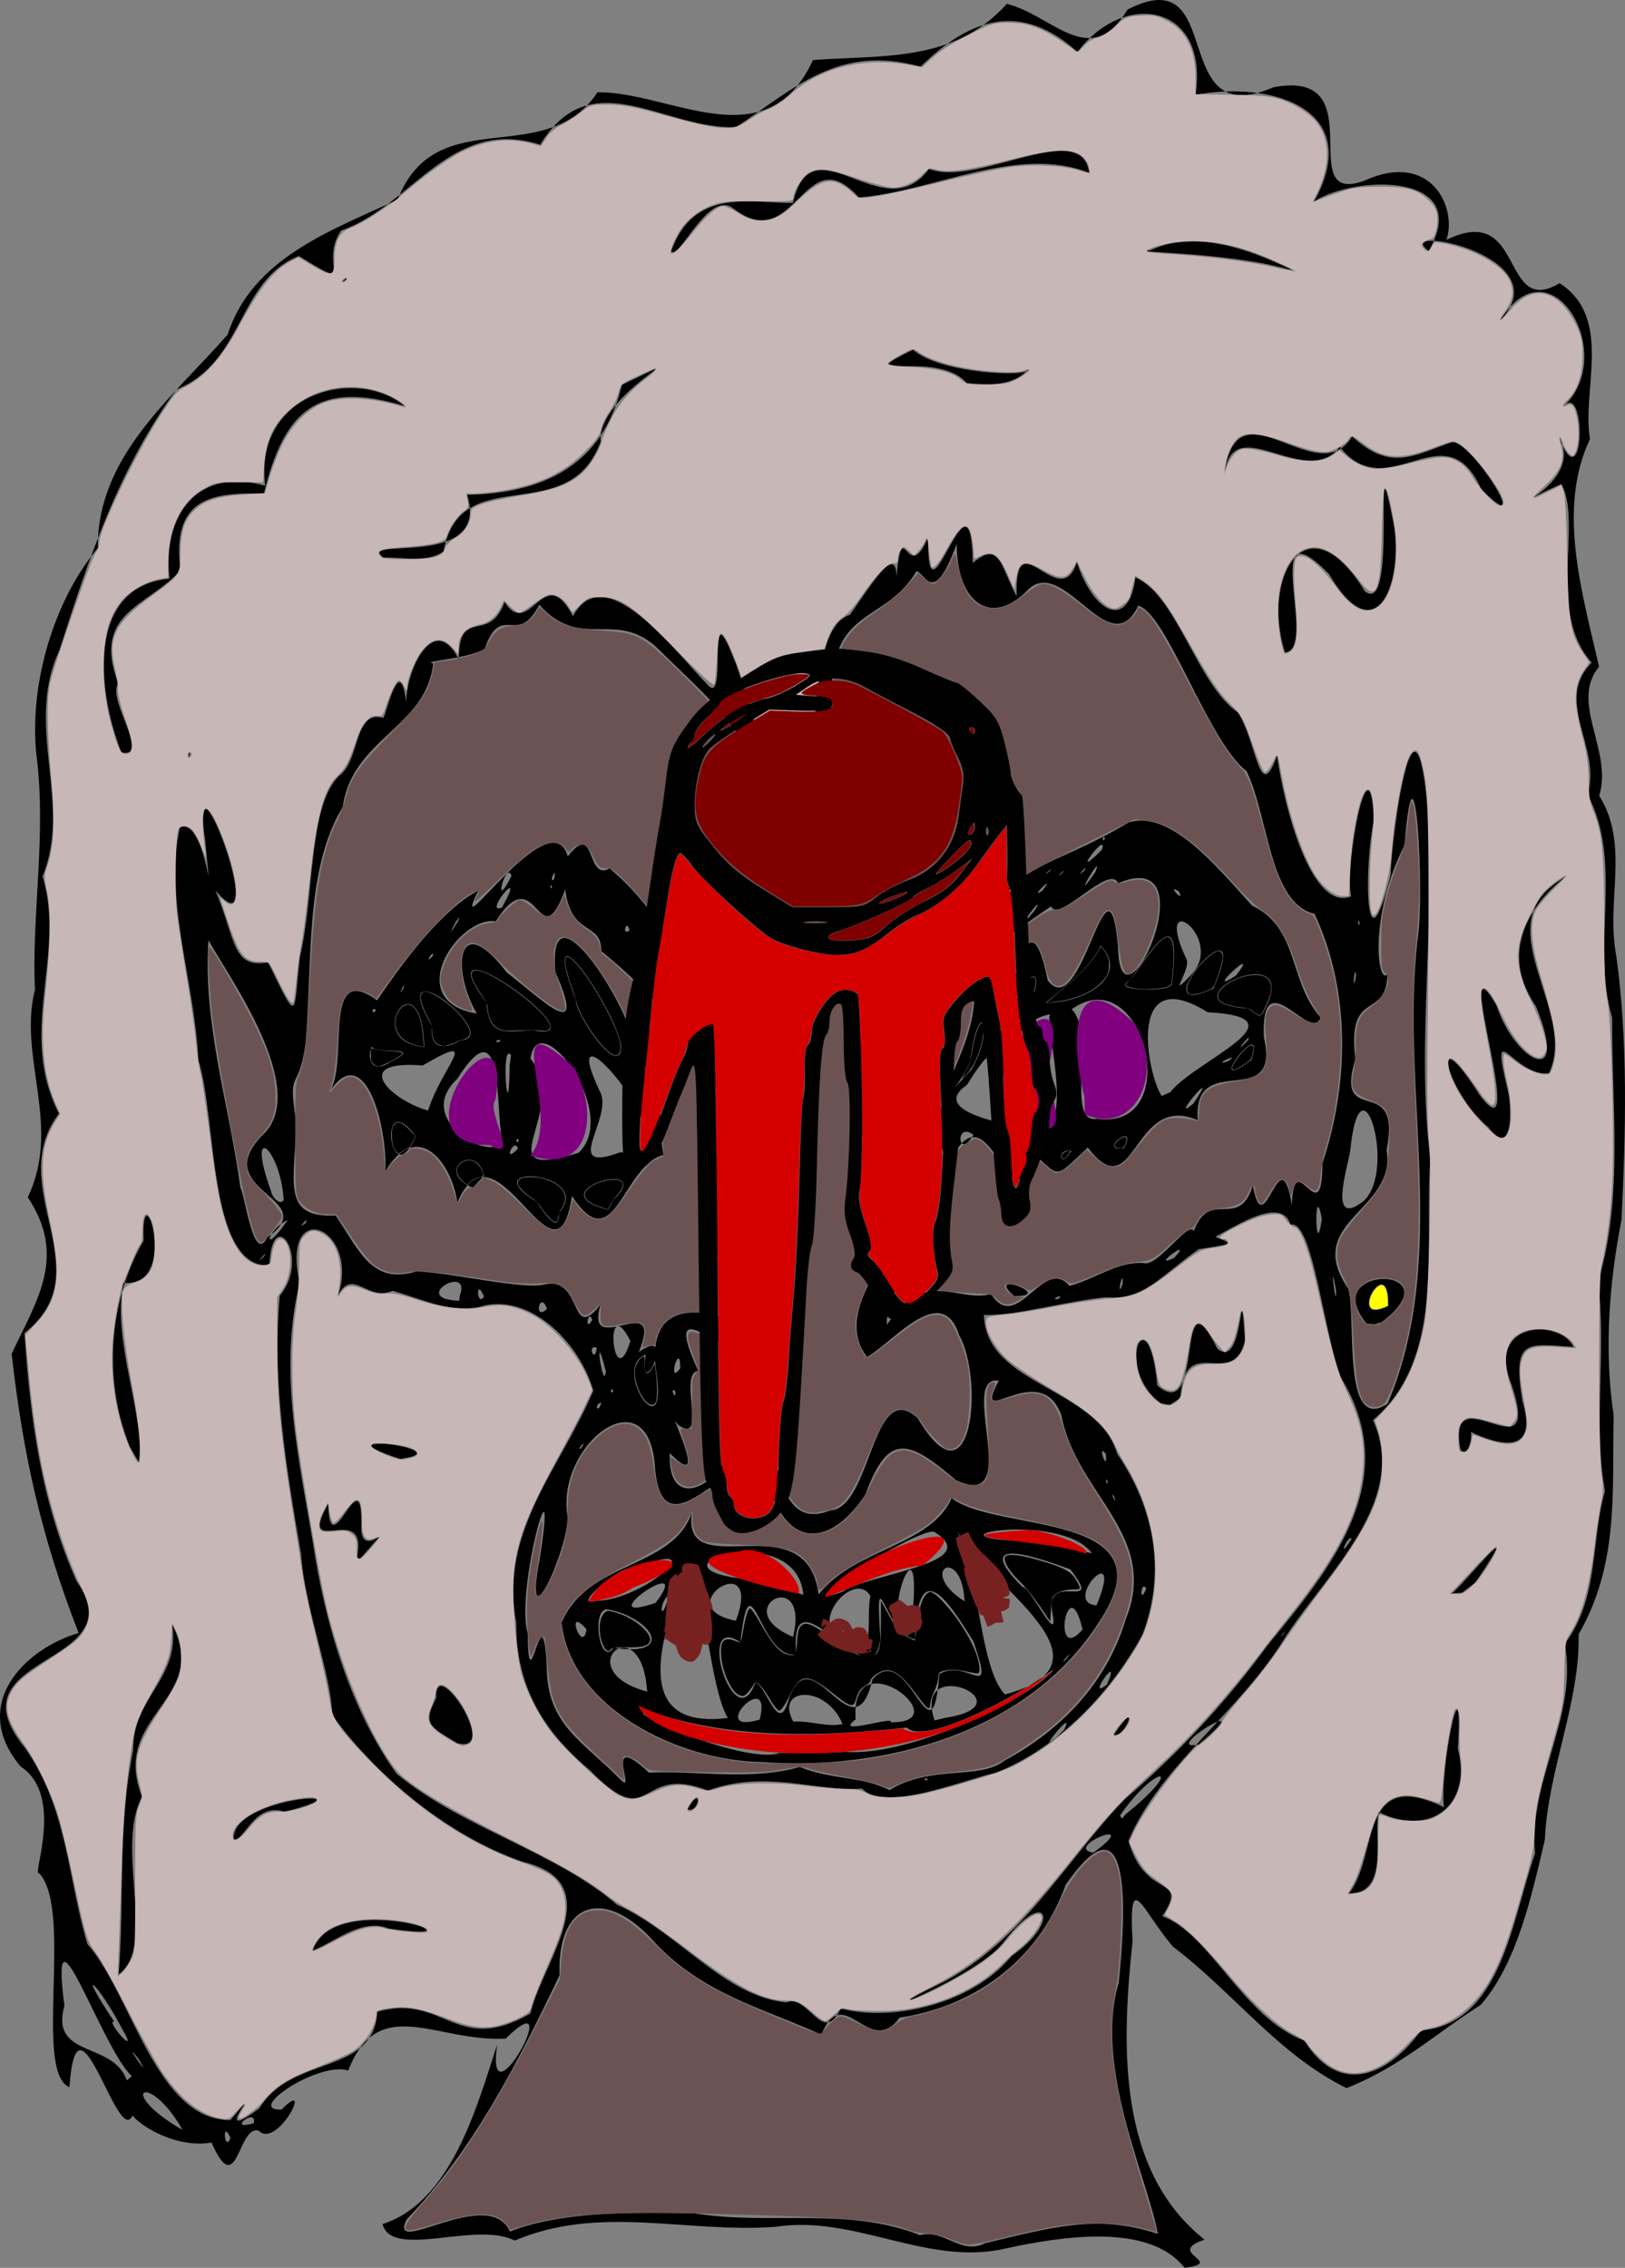 <svg xmlns="http://www.w3.org/2000/svg" width="1006.157" height="1404.105"><rect width="100%" height="100%" fill="#808080" stroke="none"/><path d="M826.076 1562.548c-21.935-28.118-75.99-19.463-110.714-12.026-48.25 11.436-93.565-21.02-142.281-13.406-55.182 4.144-109.096-13.912-161.741 8.54-24.136-12.338-75.91 11.832-81.9-10.191 42.118-13.477 57.984-71.045 71.025-111.213-7.868 53.896 44.386-42.166 5.23-3.633-42.958 2.33-78.709-28.435-97.47 19.762-18.236-5.904-64.498 24.97-41.285 24.202 20.534-21.119-2.708 24.95-14.2 12.994-12.863-3.695-13.147 43.965-29.165 7.39-27.68 4.778-55.771-19.223-48.12-18.885-8.432 28.866-35.08-84.887-39.829-15.385-22.517-9.29 2.568-109.812-18.816-132.552-4.722 2.28 16.022-48.078-11.426-65.997-31.67-37.555 1.377-72.488 35.908-82.667-23.122-59.401-34.393-110.227-41.46-172.828 15.66-33.488 34.38-60.206 9.975-96.955 21.238-44.156-6.2-86.62 4.446-128.492-2.22-46.382 7.475-96.635.752-146.69-4.061-43.107 10.86-94.15 38.212-126.85-.695-56.596 46.374-93.284 80.322-132.025 15.372-47.574 64.229-64.457 105.316-83.658 24.02-61.496 91.288-17.629 123.742-66.436 44.974-.422 104.446 42.64 133.386-19.91 42.832-3.3 87.286 1.776 120.03-34.816 28.77 7.233 51.61 41.675 74.77 3.525 62.122-31.855 24.066 76.949 90.285 48.123 65.427-12.215 8.194 79.673 60.639 56.033 38.022-14.527 53.114 19.294 46.484 38.478 49.106-24.028 33.122 48.69 70.118 26.792 33.329 21.685 13.526 65.958 18.788 96.497-20.867 43.79-4.288 96.906 5.576 140.95-18.354 22.362 8.711 51.935.137 79.9 19.14 30.606 3.87 65.186 10.627 99.503 7.26 53.306 5.824 108.253 3.176 162.937-7.745 39.783-10.827 80.87-4.891 121.16-.854 50.415 3.002 92.31-21.67 135.628.882 42.296-19.01 83.933-20.896 127.035-8.162 34.682-17.087 76.177-39.67 102.337-27.604 17.44-49.547 38.22-83.106 51.545-41.968-20.518-70.3-59.488-107.502-87.571-19.114-22.24-27.557-50.125-25.03-3.31-6.575 62.382-10.281 141.253 44.604 184.714-25.177 8.279 13.779 13.992-12.376 17.451m-123.468-15.289c40.672-9.643 69.563-18.289 106.928-5.746-6.392-34.534-39.745-103.362-24.272-155.394 2.979-28.978 11.706-124.921-32.812-60.7-17.112 47.8-57.958 75.615-102.812 82.2-18.812 25.91-34.741-23.162-48.486 10.575-35.451-16.334-74.52-25.193-104.907-59.024-29.504-32.087-58.864-23.634-57.175 22.23-25.512 53.338-52.875 107.624-94.705 151.219-12.198 24.558 50.759-21.692 64.054 7.429 30.825-12.395 77.53-12.235 114.195-11.23 46.333 7.572 94.617-4.337 139.672 13.483 14.903-3.949 25.447 12.69 40.32 4.958m-467.298-65.14c-5.49-12.589-3.747 9.66 0 0m-29.66-4.959c-21.094-37.174-42.322-24.436 0 0m29.59-6.097c26.215-30.494-15.994 17.992 17.908-7.262 20.186-33.51 70.883-20.062 73.075-59.849 41.56-11.657 48.752 27.673 94.789 1.106 7.828-33.062 49.41-80.893-4.702-93.924-50.49-17.507-94.409-57.849-117.925-90.764-1.131-27.19-16.995-65.91-19.375-99.752-9.133-53.032-18.054-105.908-13.2-159.892 19.762-23.85-4.939-57.901-6.347-18.857-38.339 1.928-32.461-91.315-44.057-127.086-1.969-46.93-21.51-100.045-11.38-144.22 16.832-6.54 20.632 64.214 15.746 9.056-10.898-71.828 42.273 72.158 6.259 30.208 12.727 30.729 10.242 48.344 32.654 44.458 19.333 40.207 15.435 32.195 19.625-3.495 9.023-36.888 5.049-94.552 24.636-112.3 12.808-10.017 8.74-40.546 26.78-35.642.993 3.137 10.715-45.533 14.664-7.229-2.36-17.523 16.135-60.824 32.233-29.067.184-33.146 18.648-8.757 28.405-35.342 15.867 24.068 24.044-26.19 42.387 8.762 19.625-37.179 64.187 22.99 82.92 41.985 13.57 16.693-1.166-61.355 16.39-16.283 11.658 26.04 12.938 77.344 42.96 46.193 14.396 20.87.628-63.325 29.273-72.859 14.575-21.028 28.663-43.37 28.702-23.468 4.014-41.269 6.568 7.323 19.713-24.921-1.552 64.855 26.632-52.308 27.53 16.342 17.173-14.329 17.342 2.909 27.205 20.639-1.53-49.077 26.447 11.495 37.277-20.981 10.419 31.68 32.026 42.391 36.261 9.328 25.812 11.24 38.228 66.36 63.484 83.657 11.734 18.076 13.187 57.804 24.19 26.522 4.316 32.354 21.36 97.078 45.807 87.267-4.11-20.59 11.838-102.1 14.112-46.853-6.014 27.691-5.782 98.08 10.355 33.928.844-25.984 14.307-124.726 22.357-47.62 6.407 74.358-6.863 149.084 2.256 223.489-3.806 53.256 9.76 123.084-35.487 161.282 22.288 49.712-27.557 93.756-53.756 133.628-27.9 46.57-78.067 80.115-97.665 126.908 10.563 37.405 38.039 20.475 21.01 46.631 29.809 11.067 49.891 62.665 87.868 77.083 22.876 36.31 53.772 19.64 72.153-6.25 50.091-4.252 56.29-68.541 70.763-109.693-4.345-44.836 26.742-84.753 18.384-129.798 21.452-28.56 15.927-63.06 24.89-94.545-7.464-41.154.947-86.386-4.238-129.748 15.816-51.51 8.279-109.742 8.7-163.11-13.376-45.571 7.248-95.628-15.207-138.313 8.816-29.228-21.258-57.84 2.523-81.718-28.095-31.366-5.484-85.853-18.732-110.608-49.354 22.027 15.962.984-1.604-28.967 15.886 40.771 17.324-34.984 2.96-19.105 34.613-32.45-8.555-104.06-39.363-52.956 38.901-40.843-68.284-60.54-44.162-43.31 27.91-48.362-44.74-47.338-70.926-30.651 31.566-57.36-26.385-74.742-73.431-65.978 8.257-56.169-43.845-65.34-73.12-26.52-34.965-31.421-66.192-21.167-97.182 9.109-50.41-13.94-76.968 12.557-114.092 37.388-44.285 2.06-89.756-41.27-121.402 10.944-55.38-17.728-79.678 38.227-123.348 53.17-14.155 21.117 10.912 38.46-26.112 15.74-38.093 15.17-33.428 65.473-75.84 82.684-36.055 49.943-53.956 103.806-72.436 161.485-21.857 46.66 8.3 94.484-10.416 139.966 14.844 48.214-15.741 96.265 10.177 146.759-34.702 46.06 27.682 97.152-21.367 135.959 3.813 55.218 10.367 103.857 32.184 153.489 37.912 53.48-80.158 44.48-31.83 103.318 26.702 38.175 26.334 81.086 38.67 121.496 27.418 31.163 42.562 109.187 88.466 108.957m-69.147-90.194c3.626-45.382-.755-91.11 8.943-138.75-.333-33.21 29.352-44.182 24.154-77.89 24.274 47.057-38.65 56.086-18.645 106.51-17.07 32.424 9.68 92.222-14.452 110.13m120.217-14.943c13.286-39.249 115.732-3.147 46.823-13.522-16.567-6.947-35.115 9.735-46.823 13.522m641.549-35.227c18.737-23.777 5.599-78.913 58.812-53.385-2.925-22.304 12.359-98.704 8.641-36.195 8.964 35.5-17.324 54.709-49.079 39.25-3.27 15.354 6.714 50.663-18.374 50.33m-690.55-33.57c-1.795-26.776 91.088-31.827 31.5-16.995-19.003-6.11-24.66 18.705-31.5 16.994m754-152.168c4.014-1.088 49.029-57.52 14.942-6.867l-8.462 6.489zm-818.261-90.592c-18.398-45.729-10.831-94.82 8.508-127.882-2.05-46.996 23.455 29.343-12.49 26.182-7.5 35.987 13.848 82.954 9.435 110.95zm823.869 1.668c-9.22-49.476 51.624 19.466 31.54-40.52-16.054-39.113 30.027-40.97 38.429-23.148-28.897-1.872-38.02-5.574-31.63 33.535 11.023 36.605-18.87 25.302-31.947 19.122.968 3.133-1.318 15.941-6.392 11.011m17.144-199.821c-26.067-21.527-37.185-70.233-5.479-20.1 32.08 43.528-18.317-104.22 10.553-55.4 11.405 35.115 45.994 53.2 24.425.617-29.975-43.509 14.238-77.106 18.602-80.04-52.644 28.467 8.186 82.152-10.454 121.596-21.923 2.833-37.242-38.405-25.359 11.367 2.005 8.038 3.82 43.072-12.288 21.96M209.467 625.619c.876-4.507.876 4.507 0 0m-41.704-1.431c-15.444-38.826-21.23-103.003 29.776-107.435-4.413-40.63 18.365-69.302 59.274-57.526-7.08-58.826 57.691-73.572 86.155-49.459-53.99-16.086-74.46 2.988-86.965 54.272-34.725-1.025-57.05 4.146-51.72 47.602-20.105 22.444-55.08 25.837-38.508 69.83-7.02 10.544 20.867 46.836 1.988 42.716m720.504-61.819c-14.884-46.005 13.29-96.501 49.388-37.923 21.311 17.553 4.058-112.866 17.749-42.114 6.446 36.169-10.399 81.528-39.914 31.533-44.204-45.297-5.98 47.126-27.223 48.504m-558.258-58.706c-18.2-13.647 66.677 8.384 51.844-38.888 45.33-.752 83.977-17.064 95.754-67.986 55.184-26.471-15.786 5.174-13.108 35.152-20.285 55.03-86.795 10.617-97.28 67.918-10.628 7.383-25.153 3.307-37.21 3.804m679.858-42.17c-22.586-50.37-57.393 11.628-87.715-26.328-20.924 27.395-66.362-24-71.388 16.954 7.143-59.514 57.65 12.064 79.038-23.5 23.73 21.856 37.61 12.037 62.12 3.44 13.107.643 50.976 62.396 17.945 29.434m-318.67-65.877c-18.75-21.626-76.298.791-33.287-20.682 16.725 14.94 72.794 17.39 71.42 11.978-9.518 11.168-25.26 9.728-38.133 8.704M304.31 333.24c3.379-4.056 4.728-2.761 0 0m585-8.28c-37.73-10.69-100.946-10.076-84.077-11.624 37.84-18.41 90.279 15.756 89.428 12.31zM508.178 314c13.92-39.587 49.604-29.848 75.376-29.881 11.95-52.318 56.11 17.35 84.307-21.132 29.494 11.895 94.59-32.184 99.139 2.454-44.393-17.662-97.167 11.867-142.627 15.229-34.097-37.892-38.89 37.235-78.053 6.556-15.453-10.919-33.219 32.82-38.142 26.774M249.726 1472.976c2.357-10.383-17.7 5.265 0 0m-75.496-29.11c-19.003-17.73-51.408-117.892-41.744-43.65-9.143 32.677 30.133 21.828 38.664 46.243zm4.128-10.677c-11.969-15.362 10.312 17.402 0 0m-9.515-17.49c-15.304-29.508-30.447-42.893-5.516-5.58-6.096-1.457 15.943 23.463 5.516 5.58m444.295-13.793c31.144 8.533 81.25-2.398 105.719-32.362 30.977-21.239 22.28-43.535-4.247-9.445-13.465 20.605-97.133 54.132-37.552 25.27 49.488-26.216 75.882-75.528 111.73-112.767 32.9-28.196 62.466-59.584 88.929-95.837 38.723-47.197 84.047-101.567 45.385-164.997-10.998-27.778-17.61-98.362-31.4-95.149-9.415-27.943-72.099 33.97-53.686 1.632 6.346 10.618 31.82 8.398-3.211 13.586-24.288 17.204-34.321 31.917-57.51 29.791-25.086 2.424-55.343 11.53-75.464 10.95 1.007 43.883 70.74 44.9 82.479 85.891 23.11 33.733 30.374 73.136 15.733 111.892-19.498 35.932-51.939 70.23-91.084 85.759-18.44 3.743-68.456 24.892-82.605 9.667-28.612 2.086-59.819-11.895-95.38 1.234-44.44-17.3-33.515 28.03-73.539-12.927-28.522-23.98-45.466-51.838-45.15-90.896-10.775-56.793 27.588-96.008 47.666-143.732-7.525-27.183-36.372-59.28-67.323-52.783-18.618 6.318-37.918-3.9-56.959-9.064-15.589 6.768-24.503-14.16-33.545 2.383 13.107-42.642-36.035-60.774-23.959-7.302-13.207 53.2-.84 107.342 8.12 160.45 7.452 50.205 23.124 103.317 51.86 143.434 40.785 33.698 97.86 47.945 136.39 81.033 38.683 17.436 66.484 56.906 104.987 60.566 13.409-5.741 22.65 27.534 33.616 3.723m-94.828-123.183c8.929-16.578 7.882 2.502 0 0M375.65 1237.68c-17.219-10.652-21.451-11.362-12.937-28.058-1.417-28.456 40.577 35.345 12.937 28.058m406.659-5.182c16.47-24.955 7.47 2.035 0 0m-468.688-109.666c7.462-36.742-37.89 2.765-17.812-33.402.887 41.073 21.517-32.002 20.5 14.29-.419 22.87 25.043-9.92-.827 19.883zm26.688-61.147c-55.713-18.27 41.01-5.42 0 0m471.267-34.378c-29.97-21.253-7.97-70.26-2.36-11.054 29.757 25.535 10.767-75.188 37.21-22.77 17.197 14.475 13.556-55.316 17.066-4.888-7.903 31.276-37.38-6.464-39.99 35.273l-6.44 4.409zm-42.01 278.215c32.505-23.72-19.522-3.387 0 0zm20.017-23.792c38.171-30.896 19.3-31.799-3.455.638l1.12 2.113zm-146.16-14.981c25.23-15.746 56.171-6.211 70.866-18.095 35.935-19.365 63.572-48.356 75.496-88.007 20.743-52.001-30.69-76.96-39.99-125.885-13.166-36.683-56.371 11.636-38.787-21.483-25.9-3.939 16.229 81.696-26.605 61.526-29.071-24.73-41.512-30.143-55.855 8.583-18.394 29.068-46.056 37.255-59.371-3.3-9.108-49.953-67.196 54.764-71.188-15.646-5.44-54.427-61.223-11.19-53.993 32.753.682 20.737-28.025 82.737-17.129 25.956 11.772-75.976-15.525 20.358-7.493 46.636.438 48.381 9.394-31.453 11.818 21.331.313 35.335 22.182 45.157 45.996 69.5 9.575 9.406-12.033-32.051 17.266-4.676 29.925-1.4 62.664 5.21 93.346-3.5 20.75 8.232 37.728 5.41 55.624 14.307m-79.605-17.385c-51.612-.917-117.72-33.597-123.51-86.283 16.256-38.543 68.874-33.018 80.633-68.118-6.249 45.909 71.12-7.64 78.535 50.692 21.954-28.381 69.757-30.05 82.333-59.729 27.153 21.87 138.123 7.29 90.92 77.362-43.63 67.856-132.307 91.732-208.91 86.076m52.49-6.28c41.248 3.19 118.091-35.348 128.674-51.085-22.985 17.135-80.067 47.27-90.819 36.049-50.938 5.468-105.877 7.47-155.072-8.7-36.181-8.02 54.214 32.606 76.192 24.41 13.675.265 27.371.204 41.026-.673m-2.025-17.216c-10.168-24.842-42.42-22.904-30.466-1.46 10.217-.872 20.305 3.618 30.466 1.46m29.8-1.129c43.538.89-25.49-53.326-21.689-1.743-14.584 10.775 24.62-2.584 21.688 1.743m-81.086-1.63c8.4-33.578-34.02 10.168 0 0m-19.688-1.017c-15.333-23.899-17.606-147.512-35.603-63.679-10.436 34.704-12.708 69.776 35.603 63.68m134.782-.124c52.872-8.21-21.063-40.655-6.823 1.65zm-97.006-11.674c14.427-40.561 39.994 37.562 51.78-12.154 22.744-25.588 36.793 56.414 41.374-3.284 17.854-10.238 34.81 19.462 21.07-20.142-16.994-27.776-34.601-52.777-36.175-1.41-18.468-2.854-24.803-54.385-21.447-.686-3.76 42.447-57.27-47.57-52.04 10.17-23.024 3.343-28.313-63.715-34.596-7.519-28.299-19.335-3.634 61.063 9.225 24.842 7.732 3.047 14.335 33.627 20.809 10.183m133.724-2.76c73.405-19.61-9.543-66.62-29.5-101.036 14.045 28.496 13.677 83.985 29.5 101.035m-221.5-1.732c-3.394-53.886-49.668-13.424 0 0m261.944-23.558c-6.43 5.645-4.779 7.26 0 0m-282.833-3.577c39.36 5.893 23.457-18.769-3.34-23.768-10.902-1.47-4.96 36.407 3.34 23.768m159.124-32.049c-10.975-19.216-49.48 28.096-2.666 30.438 3.006-9.736.627-20.436 2.666-30.438m131.346 20.75c-9.088-39.376-19.753 22.849 0 0m-179.223 4.5c10.73-44.97-41.428-17.25 0 0m-127.897-4.658c-13.868-15.981-2.39 16.312 0 0m92.468-5.305c17.69-46.967-43.365-8.488 0 0m109.614-5.905c5.391-66.886-23.215 21.116 0 0m86.525 2.032c-6.084-29.039 33.012.231 10.932-27.95-9.046-3.108-66.384-25.77-29.5 11.022 4.292-1.134 22.4 37.504 18.568 16.928m-237.542-12.166c-6.978 5.004-5.033 20.05 0 0m-8.308 5.002c25.644-33.453-43.534 14.728 0 0m273.048 1.5c17.955-43.45-22.355-1.572 0 0m-309.798-2.802c29.487-.115 75.387-41.128 22.935-19.835-5.028-4.683-40.478 25.283-22.935 19.835m228.068.302c-1.67-35.586-30.068-19.009 0 0m-75.846-5.8c17.629-11.817 88.956-17.477 56.979-37.266-10.577-2.45-94.745 50.99-56.98 37.266m-23.963 1.8c-4.09-48.675-105.906-16.438-33.897-9.58 10.95 3.651 24.263 6.311 33.897 9.58m178.613-25.805c-19.4-26.533-112.283-9.243-39.47-7.4 13.146-.68 29.26 5.73 39.47 7.4m-101.611 139.95c-3.96-2.1-.935 2.254 0 0m167.84-21.545c41.544-35.122-25.766 5.238 0 0m-83.378-9.1c8.494-17.033-24.358 24.658 0 0m26.559-28.073c9.774-22.135-14.13 11.525 0 0m109.377-31.427c3.249-4.97-5.688 6.314 0 0m-85.127-27.846c-3.302-6.043-4.453 11.265 0 0m127.194-30.904c-2.32-3.048-9.56 15.405 0 0m-322.972-17.5c25.875-1.203 25.804-83.073 54.25-57.227 34 57.483 41.122-23.875 25.773-51.17-10.817-33.548-40.036 3.494-57.082 13.417-25.252-33.861 32.135-70.045 13.527-103.823-24.094-35.121-34.508-84.465.133-115.4 23.583-15.78 63.626-51.592 54.922-52.048 31.877-37.483 48.399-33.011 93.421-59.7 25.794-8.01 54.294 27.087 76.41 51.495 29.274 13.724 22.445 46.99 42.468 69.274-6.15 16.528-37.244-36.571-35.19 12.161 10.69 47.393-44.235 6.747-40.931 51.432-40.662-17.872-38.242 55.72-68.128 16.914-21.429 20.26-16.67 18.085-33.59 3.928-14.298 52.993-27.622-48.754-52.501 6.748-20.664-39.736 19.806-67.879 15.575-111.97 21.776-3.875 3.987 67.594 21.459 16.127 4.292-24.488 13.91-69.92 24.261-18.407 21.255 28.263 37.306-89.555 43.554-20.796.989 61.806 57.957-63.658-.002-39.314-5.232-12.547-36.813 25.33-41.442 14.272-26.556 18.286-45.993 32.09-62.078 49.232 7.637 11.502-75.815 65.593-30.529 100.897 38.194 31.39-10.772 83.865-9.068 109.025 23.944-36.024 44.262-13.241 64.551-19.08 16.104 25.51 32.277-24.288 48.544-4.986 16.724-4.689 29.964-15.428 46.184-14.107 8.564 2.268 27.748-26.88 30.784-19.885 9.81-26.907 28.024 0 36.503-28.259 7.08 38.783 16.873-33.001 24.197 12.25 1.243-39.024 18.747 19.163 18.932-25.906 16.225-48.531 17.818-106.02-4.915-154.501-27.73-6.313-28.265-59.08-41.983-88.245-23.768-17.97-49.504-97.97-67.162-102.532-17.648 37.485-46.868-33.06-68.978-9.124-21.822 22.023-43.35 7.971-43.424-29.144-14.146 38.768-18.843 18.909-24.873 16.86-18.959 32.088-51.197 22.127-52.44 72.564 1.646 35.819-16.778 78.756-23.08 45.131 9.58 30.538-13.76 64.544-21.397 16.318-7.122-36.393-36.68-59.496-62.725-85.53-26.207-25.743-48.022 1.546-73.967-27.673-13.375 26.593-23.523-2.156-33.733 27.24-10.326 6.579-40.36 7.608-31.921 9.101-4.292 39.909-50.052 46.308-56.032 88.877-23.666 39.222-18.587 95.587-23.034 146.48-4.278 31.901-11.325 13.247-5.775 48.775-.738 36.644-9.629 59.436 24.448 57.662 15.113 22.555 22.569 42.935 49.938 34.647 21.949.766 66.132 11.424 79.097 8.157 24.505-5.978 15.451 37.084 34.951 12.42-10.376 35.027 40.157-11.153 23.726 29.268 25.002-17.537-.603 34.139 4.23 1.705-21.82 8.248 14.554 61.069 6.408 9.618-6.802-51.72 41.917-33.929 55.136-27.714-28.31-43.07-19.226-92.248-13.83-137.658-19.178-41.254-44.635-69.153-75.282-94.18.45-18.464-18.647-8.439-22.245-38.116-16.569 44.987-17.245-20.638-43.043 19.738-22.697-3.631-58.823 49.28-11.712 57.104-15.848-26.849-12.335-65.837 18.542-25.51 23.162 18.003 49.974 44.917 30.092-.244-4.888-58.808 46.309 22.132 48.082 43.975 22.578-34.529 14.054 51.641 18.98 69.345-25.28 5.924-30.357 65.972-56.795 25.345-9.712 66.18-46.948-52.473-70.917 4.14-3.948-26.627-25.542-51.374-44.614-19.393 1.31-29.838-13.533-81.591-34.65-49.08 12.484-17.534-5.232-82.006 29.517-56.78 20.064-29.618 42.212-57.228 62.726-67.997-19.9 40.617 44.715-57.947 55.4-21.123 17.57-22.804 11.175 15.883 25.865 7.465 30.965 25.239 54.436 70.811 69.753 108.06 21.713 19.184 27.549 60.327 23.559 79.726-20.526-23.134 18.738 41.039-.581 38.303-15.092-16.912-12.501-58.21-19.421-14.74 23.74 16.592 17.067 35.793 27.037 49.94-22.38.68 30.974 50.183-6.128 40.725-19.197 5.941-64.526-46.46-39.327 9.102-12.817 1.403 6.236 46.549-12.495 33.4-8.62-13.941 21.515 44.597-5.15 17.5-1.663 45.93 46.725 8.272 33.652-12.346 42.417-55.94 16.118 67.995 65.583 47.845zM720.56 960.882c-19.156-16.66 26.241.366 0 0m61.872 124.062c-3.644-4.577 2.714 7.378 0 0m-4.46-10.575c-1.75 1 1.623 5.507 0 0m-224.662-11.98c-4.048.01-2.558 4.08 0 0m224.007-3.757c-6.016-7.688 1.528 13.268 0 0m-323.236-6.575c-4.339 3.334-2.482 5.87 0 0m497.692-24.518c38.558-90.855 7.973-191.862 18.498-287.061 4.66-26.178-1.493-139.468-7.995-58.859-22.592 44.88-16.55 87.485-10.615 79.884-.659 29.37-25.26 8.148-19.846 52.622-13.36 44.217 29.13 6.843 19.335 56.385 6.297 37.71-52.325 43.867-23.86 85.609 5.511 16.623-4.484 90.582 24.483 71.42m-12.963-49.64c-31.12-37.106 55.857-36.33 9.282-.829l-4.666 1.336zm13.453-10.907c.589-35.736-27.51 13.672 0 0m-487.317 59.93c-4.78.747-2.264 7.732 0 0m45.564-7.503c-3.802-2.004 1.575 7.579 0 0m-38.2.2c-1.21-3.656-2.467 3.562 0 0m-4.618-12.25c-8.121-31.977-1.296 14.507 0 0m46.092-1.71c.115-18.416-8.59 11.585 0 0m-30.84-17.009c-16.787-32.97-10.935 35.909 0 0m-20.802 4.267c-6.39-2.623-1.3 10.611 0 0m104.668-2.298c-5.576-1.372.405 6.363 0 0m-107.5-15c-2.51-7.748-4.997 8.778 0 0m-28-6.878c-4.49-12.258-8.673 8.465 0 0m-54-8c7.575-20.638-32.116 1.864-.36 3.072zm15 .413c-5.406-12.75-4.484 7.294 0 0m356.59-.278c-7.166 2.213.627 2.969 0 0m170.929-3.507c-4.493-25.46.509 16.103 0 0m-283.41.046c13.585-35.027-7.473 7.819 0 0m151.272-3.956c.744-12.472-4.314 11.39 0 0m31.869-16.156c13.51-14.44-16.298 7.487 0 0m-563.75-.684c5.115-7.152-7.463 7.272 0 0m2.25-12.012c35.12-24.388-36.716-28.077-3.349-62.957 31.28-27.754-21.555-99.89-33.03-121.078-3.512 51.86 12.735 101.32 19.847 153.485 2.638 3.455 8.019 47.813 16.532 30.55m12.697-10.852c-13.513 6.391-16.13 23.674 0 0m640.305-.636c-4.914-26.583-4.144 29.298 0 0m-250.773 1.54c5.434-36.745-7.377 14.403 0 0m-378.542 1.03c3.583-5.953-7.006 5.677 0 0m156.797-6.153c23.112-25.696-54.349-31.885-13.666-7.076.314.396 14.47 23.258 13.666 7.076m33.757-8.117c27.939-26.786-48.933-5.482-3.19 5.987zm462.302 2.352c24.664-15.226.825-97.602-5.879-33.878-.113 6.513-14.395 47.597 5.88 33.878m-666.296-2.402c-2.368-33.413-23.674-48.968-7.833-5.375-.232 1.89 4.998 9.621 7.833 5.375m123.971-14.845c-4.197-21.2-31.431-3.577-7.018 7.322zm337.034-14.069c-10.863-11.687-7.35 17.767 0 0m-174.91 2.882c3.965-14.565-8.349-1.38 0 0m201.557-4.402c-9.763-1.699-7.03 12.302 0 0m-405.9-8.944c-24.064-32.497-16.222 37.383 0 0m100.832 10.189c26.187-24.688-25.11-92.535-29.823-58.3 25.628 33.214-30.635 76.864 29.823 58.3m25.745-.332c53.084 8.157-46.138-107.136-11.841-36.08 6.048 16.764-24.56 49.696 11.84 36.08m-63.326-2.305c-2.44-7.433-9.816 10.553 0 0m-9.84-5.19c-4.256-20.865 1.35-84.176-27.795-37.85-27.992 25.85 23.788 52.908 27.795 37.85m384.914 5.127c9.798-17.784-17.203 1.892 0 0m-93.074-8.503c-11.81-8.529-9.525 16.706 0 0m-281.5 3.642c-1.21-3.656-2.467 3.562 0 0m319.198-7.902c28.608 8.514 3.18-74.437 10.837-70.362-30.343 3.043-44.52 62.724-10.837 70.362m-22.698-3.476c-8.594-19.899 8.12-66.647-19.023-23.007-19.197 13.01 9.28 20.471 19.023 23.007m61.5-2.098c55.458 7.694 28.842-99.701-15.656-67.797 15.234 14.834-4.318 71.162 15.656 67.797m-414.107-5.106c8.324-27.24 34.304-49.844-3.393-27.918-46.105-3.614-18.939 21.891 3.393 27.918m473.882-4.418c18.517-27.445-16.973 14.44 0 0m-14.332-7c14.765-19.225 85.312-46.211 23.088-49.456-50.675-31.69-37.45 38.47-28.444 51.853zM409.05 811.847c-6.838-9.894-1.369 51.412-.889 6.248zm285.068 8.853c14.942-26.2 4.778-47.607-.815-5.198-5.673 14.645-19.856 26.729.815 5.198m-202.285-5.814c-3.996-11.67 2.295 19.22 0 0m375.575-.267c10.345-30.17-32.083 24.266 0 0m-533.097 1.295c27.307-13.435-26.305-.06-7.22-15.195-9.139 7.633-6.78 24.808 7.22 15.195m521-2.898c-13.149 5.352-.28 3.32 0 0m-378.053-7.099c-4.743-25.607-52.522-92.851-28.087-28.161-.533 8.27 27.7 50.2 28.087 28.161m-121.947.75c-1.751-57.932-40.17-3.547 0 0m22-4.037c28.833-1.319-47.997-61.515-17.103-8.651-1.789 14.173 8.121 14.445 17.103 8.651m488.19-.429c2.422-5.872-11.725 13.094 0 0m-462.748.511c-3.598-1.648-3.876 2.845 0 0m245.147-12.222c7.629-32.337-15.11 28.752 0 0m-225.402 5.694c46.82 10.451-71.935-74.862-28.605-16.953 1.345 21.618 11.805 17.85 28.605 16.953m302.174-5.807c23.587-41.255-3.349-33.254-7.607 7.25zm149.451-4.033c29.737-51.46-67.006-6.977-8.812-3.565l7.127 4.836zm-548.812-2.843c-3.471-1.724-1.65 4.669 0 0m336.088-6.511c8.358-15.242-11.729 16.552 0 0m78.833 2.206c24.857.313 51.832-17.012 33.827-35.239-6.235 14.922-29.254 30.723-33.827 35.24m-65.33-2.32c-7.167 2.213.626 2.968 0 0m169.078-6.507c26.752-62.697-48.742 22.91 0 0m-501.67.25c2.453-7.098-4.754 7.176 0 0m475.858-2.8c5.802-46.936-7.044-30.617-26.105-2.102-13.824 6.268 25.405 7.244 26.105 2.103m11.646-5.5c22.771-23.176-24.99-56.827-2.253-9.375 1.385 7.536-12.223 24.594 2.253 9.376m28.138.078c16.78-21.834-22.15 14.59 0 0m74.259.413c-.58-10.318-2.729 14.146 0 0m-254.903-13.892c12.075-16.793-21.433 23.374 0 0m-181.497 3.7c-2.555-3.587-2.555 3.588 0 0m203.5-4c13.653-17.72-15.982 17.871 0 0m-338.61 1.424c.633-4.778-6.357 7.21 0 0m336.172-9.673c9.926-10.26-11.575 10.232 0 0m-320.85-11.25c4.237-10.716-10.947 17.616 0 0M482.31 734.7c-1-8.193-5.525 3.076 0 0m451.662-6.332c-1.75 1 1.623 5.507 0 0m-224.662-1.4c-11.41 4.652-.682 2.69 0 0m24.297-5.35c8.018-14.26-20.316 25.003 0 0m-330.211-1.281c16.45-29.323-12.552 4.967 0 0m313.358-7.633c13.289-18.812-22.617 23.304 0 0m35.224-6.429c5.814-12.987 4.596-4.235-4.21 5.343zm70.46 4.027c-8.497-5.661 4.651 8.656 0 0M409.31 700.73c-3.38-10.354-12.264 24.478 0 0m328.656 9.14c9.806-12.488-9.513 6.616 0 0m-303.973-3.438c-1.925.434 1.432 4.384 0 0m336.826-8.113c6.2-15.21-17.1 24.63 0 0m-334.68.3c-4.126 4.874.198 7.932 0 0m314.298.25c3.734-4.565-6.735 5.434 0 0m-8-1c3.734-4.565-6.735 5.434 0 0m21.411-.292c4.031-6.166-6.892 6.321 0 0m10.962-12.958c4.72-13.66-22 22.111 0 0m2-7c-1.21-3.655-2.467 3.563 0 0" style="fill:#000" transform="translate(-92.612 -158.443)"/><path d="M733.99 856.456c-57.115-13.11 25.704-115.433 8.314-39.204-4.467 11.865 16.831 46.288-8.314 39.204M764.1 837.379c-7.991-28.994-10.392-85.378 30.142-46.008 20.35 29.711 1.796 71.064-29.943 56.976zM396.038 867.389c-64.417.73 15.16-100.306 3.311-27.88-6.234 6.066 16.01 39.535-3.31 27.88M420.872 873.903c21.781-24.014-22.443-99.695 26.852-54.834 14.633 23.767 13.071 67.912-26.852 54.834" style="fill:purple;stroke-width:.899" transform="translate(-92.612 -158.443)"/><path d="M603.214 1147.347c10.988-24.526 108.87-59.048 60.563-19.535-21.246 1.333-43.231 14.313-60.563 19.535" style="fill:#d40000;stroke-width:.899" transform="translate(-92.612 -158.443)"/><path d="M765.205 1120.547c-20.62-8.785-103.574-9.992-38.624-14.68 10.56-1.413 41.498 9.678 38.624 14.68M571.511 1243.333c-28.007-2.082-75.855-11.655-83.716-28.866 50.56 22.9 109.901 19.087 163.935 14.117 14.868 10.61 68.253-18.87 93.385-35.881-46.861 40.428-112.84 54.808-173.604 50.63M587.24 1145.148c-19.582-3.608-89.259-21.246-36.85-26.171 15.556-5.528 39.138 16.704 36.85 26.17M456.913 1150.24c15.403-32.297 90.135-33.286 27.414-8.735-8.118 5.505-18.19 7.55-27.414 8.735" style="fill:#d40000;stroke-width:.449" transform="translate(-92.612 -158.443)"/><path d="M688.286 826.304c-.002-.144 1.131-2.434 2.519-5.09 2.337-4.476 2.6-5.298 3.593-11.2 1.74-10.352 4.303-18.054 6.01-18.054 2.026 0 1.47 8.316-1.075 16.088-2.287 6.981-4.809 11.736-8.15 15.37-1.591 1.73-2.895 3.029-2.897 2.886M717.494 796.193c.003-3.217 2.708-14.17 4.747-19.23 2.915-7.227 7.616-13.54 10.084-13.54 3.353 0 1.286 9.158-4.64 20.558-2.861 5.505-3.62 6.581-6.709 9.528-1.915 1.827-3.482 3.035-3.482 2.684M741.312 778.574c.37-.342 4.213-3.565 8.539-7.163 11.82-9.83 19.1-17.556 22.915-24.314l1.468-2.602 1.282 1.487c.706.818 1.842 2.6 2.527 3.959 1.05 2.085 1.244 3.034 1.244 6.067 0 4.691-1.119 7.038-5.363 11.25-6.294 6.246-17.334 10.516-30.14 11.656-2.693.24-3.049.191-2.472-.34M796.589 770.594c-3.941-.482-7.19-1.596-7.19-2.464 0-.336.619-.977 1.376-1.424.823-.485 3.525-3.883 6.72-8.451 8.812-12.603 13.852-18.36 17.048-19.474 4.276-1.49 5.666 6.29 4.074 22.79-.619 6.4-.637 6.469-1.95 7.267-2.632 1.6-13.545 2.556-20.078 1.756M829.395 773.897c-4.514-1.614-.052-11.798 9.171-20.93 3.3-3.266 7.005-5.711 8.668-5.718 1.355-.006 2.385 1.636 2.383 3.803 0 2.363-1.753 8.756-3.943 14.393-1.745 4.49-1.749 4.495-4.181 5.693-4.301 2.117-10.157 3.452-12.098 2.759M868.988 784.934c-3.09-2.177-3.489-2.329-7.08-2.693-14.494-1.469-18.976-6.132-12.011-12.497 4.703-4.299 13.582-7.7 19.936-7.635 5.005.05 7.456 1.212 9.017 4.274 1.655 3.247.866 7.92-2.535 15.016-1.935 4.037-3.097 5.842-3.76 5.842-.16 0-1.766-1.038-3.567-2.307M855.617 820.256c-.897-2.337 7.91-13.553 11.313-14.407 2.183-.548 2.434 1.238.9 6.391-.623 2.09-.99 2.512-3.944 4.546-5.33 3.668-7.796 4.703-8.27 3.47M784.164 869.036c-.531-.214-1.095-.6-1.254-.857-.541-.875 1.138-3.238 3.255-4.58 3.822-2.426 5.091-1.012 3.065 3.415-1.044 2.28-1.243 2.466-2.616 2.44-.817-.016-1.92-.204-2.45-.418M749.986 875.03c-.485-1.266.884-3.03 2.895-3.73 1.033-.36 2.01-.522 2.172-.36.401.4-1.46 3.332-2.643 4.16-1.252.878-2.07.854-2.424-.07M723.586 877.022c-.798-1.139-.94-4.903-.234-6.22.67-1.255 2.434-1.077 4.103.413 1.383 1.236 1.414 1.338.826 2.757-.776 1.873-2.596 4.05-3.387 4.05-.335 0-.923-.45-1.308-1M402.478 795.836c-4.541-1.625-7.282-6.206-7.942-13.274-.267-2.853-.5-3.367-3.653-8.06-6.187-9.21-7.685-13.715-4.987-15.001 6.856-3.269 44.978 24.173 47.38 34.105.216.894.037 1.45-.707 2.193-.938.939-1.245.979-5.32.693a556 556 0 0 0-4.997-.335c-.37-.018-4.415.101-8.988.265-7.582.271-8.531.22-10.786-.586M470.327 810.273c-6.796-4.748-18.814-22.841-20.82-31.346-.35-1.483-1.582-5.426-2.738-8.763-3.348-9.67-4.827-16.513-4.02-18.614 1.847-4.815 16.575 14.34 26.672 34.694 5.861 11.813 8.186 19.006 7.251 22.436-1.02 3.744-2.673 4.16-6.345 1.593M464.724 905.838c-8.498-2.827-11.726-6.265-9.315-9.92 4.036-6.121 21.56-9.715 22.824-4.68.402 1.601-1.113 4.514-4.019 7.725-1.321 1.46-3.04 3.919-3.82 5.463-.779 1.543-1.464 2.795-1.523 2.782-.058-.014-1.924-.63-4.147-1.37M432.875 912.443c-1.336-1.336-3.658-4.19-5.16-6.343-2.23-3.198-3.351-4.326-6.118-6.16-1.862-1.235-4.51-3.46-5.884-4.944-2.193-2.37-2.48-2.893-2.36-4.309.11-1.299.441-1.79 1.709-2.532 2.346-1.374 9.74-1.3 14.37.142 12.664 3.946 16.385 11.157 10.116 19.61-.592.798-1.107 2.314-1.263 3.718-.324 2.911-.52 3.247-1.893 3.247-.717 0-1.916-.828-3.517-2.43M379.857 890.366c-2.485-1.898-4.344-4.89-4.341-6.992.005-4.232 4.895-7.474 9.432-6.253 3.034.817 6.32 4.913 6.818 8.502.135.97-.089 1.14-2.096 1.602-2.756.633-3.863 1.217-6.045 3.189l-1.697 1.533zM337.99 871.463c-1.799-1.94-2.697-5.293-2.697-10.07 0-3.691.141-4.498 1.048-5.955 2.108-3.392 5.07-2.542 10.22 2.93l3.341 3.554-1.827 3.512c-1.427 2.744-2.141 3.638-3.26 4.086-.789.316-2.279 1.144-3.312 1.841s-2.003 1.267-2.156 1.267-.763-.524-1.357-1.165M325.804 818.39c-.522-.102-1.533-.796-2.247-1.542-1.218-1.273-1.297-1.584-1.297-5.108 0-2.063.132-3.884.294-4.046s1.232.024 2.377.413c1.248.424 4.879.86 9.053 1.088 7.48.408 8.666.788 7.133 2.287-2.103 2.057-12.844 7.492-14.139 7.154a36 36 0 0 0-1.174-.245M351.475 805.858c-10.402-2.065-16.005-9.546-13.49-18.013.846-2.85 2.297-5.015 4.238-6.323 4.911-3.31 9.501 1.528 11.482 12.1.748 3.99 1.548 12.973 1.149 12.901-.13-.023-1.651-.322-3.38-.665M364.953 805.44c-3.32-1.174-4.711-3.855-4.716-9.087-.002-2.497-.246-3.253-2.262-7.027-2.815-5.269-4.931-10.99-4.931-13.333 0-1.98 1.198-3.582 2.68-3.582 4.796 0 17.033 8.568 23.068 16.152 4.662 5.858 5.892 9.772 3.745 11.92-.943.942-3.64 2.029-5.056 2.036-.278 0-1.392.497-2.475 1.103-1.772.99-6.6 2.525-7.788 2.475-.257-.011-1.276-.306-2.265-.656" style="fill:#000;stroke-width:.449" transform="translate(-92.612 -158.443)"/><path d="M942.528 968.866c-2.323-.992-2.601-4.69-.66-8.784 1.455-3.072 4.47-6.067 6.107-6.067 2.269 0 3.818 3.921 3.838 9.715l.01 3.198-2.359.982c-2.782 1.157-5.566 1.541-6.936.956" style="fill:#ff0;stroke-width:.449" transform="translate(-92.612 -158.443)"/><path d="M569.528 1210.793c-4.584-8.012-9.102-12.535-9.987-9.999-.321.921-1.886 3.188-3.478 5.039-2.546 2.96-3.277 3.19-6.084 1.911-4.473-2.038-9.887-13.703-10.744-23.147-.982-10.835 1.551-13.274 10.062-9.685 1.739.733 2.297-.021 2.937-3.968 1.833-11.311 3.53-17.043 4.908-16.585.797.264 3.342 3.865 5.656 8.003 8.829 15.785 13.791 20.87 20.368 20.87 2.127 0 2.529-1.13 2.993-8.417.395-6.202 1.137-8.855 2.822-10.087 3.227-2.36 6.62-.797 21.53 9.923 11.139 8.007 13.313 9.087 18.427 9.147 7.946.094 9.047-2.358 9.1-20.27l.043-13.981 3.598 6.525c5.647 10.241 8.664 13.935 13.157 16.113l4.172 2.022 1.575-11.69c1.497-11.115 4.009-17.162 7.63-18.369 2.592-.864 12.09 9.05 19.595 20.451 7.14 10.847 11.24 20.801 11.24 27.284 0 2.837-.359 3.03-4.131 2.23-9.352-1.984-12.469-2.253-16.771-1.446-3.84.72-4.527 1.365-4.564 4.286-.023 1.891-1.148 5.726-2.499 8.523-1.35 2.796-2.475 6.371-2.499 7.944-.067 4.477-1.65 3.465-7.949-5.084-11.327-15.373-17.08-18.556-24.825-13.733-2.272 1.415-4.135 3.296-4.139 4.18-.004.885-1.686 2.563-3.737 3.73-2.545 1.447-4.16 3.728-5.092 7.185-1.725 6.407-3.267 6.097-14.602-2.936-15.918-12.684-20.08-12.345-27.088 2.21-2.273 4.718-4.948 8.58-5.945 8.58s-3.552-3.042-5.679-6.759M736.356 1152.725c-3.6-5.244-8.927-11.822-11.838-14.618-6.692-6.428-10.692-12.817-9.679-15.458 1.079-2.81 10.387-1.63 26.219 3.326 11.914 3.73 15.663 6.19 18.844 12.366 2.05 3.981 1.894 4.215-2.83 4.215-6.532 0-12.198 2.43-12.89 5.529-.336 1.503-.761 5.307-.946 8.453l-.335 5.72zM465.734 1176.28c-2.548-6.1-2.363-15.01.383-18.368 2.15-2.628 2.442-2.655 8.69-.789 11.02 3.293 21.963 12.866 20.14 17.618-1.11 2.892-5.011 3.842-14.766 3.597-4.674-.118-8.854.363-9.29 1.069-1.483 2.399-3.31 1.291-5.157-3.126" style="fill:#000;stroke-width:1.271" transform="translate(-92.612 -158.443)"/><path d="M492.385 1025.94c-4.737-5.245-7.82-15.427-6.319-20.868.787-2.85 2.682-5.607 4.535-6.599 1.098-.588 1.168-.32 1.063 4.098-.162 6.78 1.821 7.935 4.864 2.832l1.47-2.464.749 5.625c.977 7.339.944 15.862-.07 17.875-1.303 2.59-3.67 2.401-6.292-.5" style="fill:#000;stroke-width:.636" transform="translate(-92.612 -158.443)"/><path d="M689.48 1129.631c.601 5.526 2.64 10.752 4.54 15.935 1.257 2.68 2.08 5.58 3.486 8.183 2.654-.982 5.58-1.418 7.962-2.948.6-.385 0-1.427-.043-2.138-.323-5.26-1.76-10.448-2.852-15.583-1.59-5.81-3.566-11.585-6.355-16.942-1.6-2.788-.926-1.526-2.07-3.762-.685-1.27-.722-2.776-1.372-4.056-.22-.43-.313-1.347-.78-1.222-2.69.717-5.068 2.306-7.602 3.458.87 4.456 3.059 8.622 5.824 12.2.728.94 1.547 1.806 2.321 2.71 3.598 3.9 7.734 7.306 11.177 11.358.541.637 1.01 1.332 1.514 1.998 1.329 2.13 3.194 4.246 3.666 6.792.01.054.34 2.111.611 2.057 2.8-.558 5.711-1.19 8.12-2.722.603-.383-.352-1.389-.603-2.058-.692-1.836-1.89-3.939-2.778-5.619-2.863-4.64-5.724-9.33-9.368-13.414-1.575-1.765-2.036-2.098-3.669-3.537-2.698-2.14-4.392-3.596-8.889-.477-1.526 1.06-.056 8.832.158 10.321 1.763 8.272 3.627 16.532 5.752 24.72 1.634 4.637 1.37 4.924 9.683.512.692-.368.007-1.57-.039-2.353-.146-2.51-.438-4.334-.77-6.864-.211-1.218-.41-2.44-.633-3.655-.22-1.193-.707-4.07-1.267-5.379-.079-.184-.266-.44-.459-.387-2.812.765-6.006.962-8.293 2.768-.892.704.347 2.245.52 3.368 1.011 5.47 2.653 10.794 4.567 16.008.51 1.388 1.022 2.779 1.634 4.126.374.823.446 2.611 1.318 2.371 3.197-.88 5.7-3.392 8.55-5.087-.646-4.687-2.127-9.164-3.684-13.606-.298-.849-.438-1.772-.901-2.543-.123-.204-.015.556-.218.682-1.963 1.226-4.082 2.183-6.123 3.275 1.305 2.113 1.207 2.117 3.104 4.274 3.194 3.632 6.118 5.515 11.45 1.972 1.122-.746.725-2.597 1.087-3.895l.104-1.921c.016-.65-9.165-.875-9.181-.226l-.001 1.66c2.497-1.919.24-.455 6.794-.904.116-.01-.235-.071-.312-.158-.576-.643-1.077-1.351-1.632-2.013-2.658-3.167-1.91-2.274-5.099-5.366-2.948.456-6.12.151-8.843 1.367-.933.417-.752 1.932-.826 2.95-.084 1.161.135 2.331.358 3.473.896 4.588 2.781 8.936 4.51 13.248 3.362.073 6.81.98 10.086.218.815-.19-.162-1.668-.33-2.488-1.419-6.858-4.07-13.426-6.769-19.858-2.53-5.294-.743-3.793-10.418-2.886-.307.029-.295.56-.317.867-.103 1.41.348 4.417.527 5.567.19 1.223.432 2.437.648 3.656.393 1.77 1.011 4.612 1.463 6.438.173.7-.145 1.923.557 2.09 9.38 2.24 9.002 2.213 8.92-2.713-.102-1.077-.165-2.158-.305-3.23-.981-7.511-3.225-14.744-5.27-22.012-.376-1.16-.724-2.328-1.128-3.478-.241-.686-.096-1.87-.806-2.027-.625-.14-.424 1.433-1.038 1.616-5.879 1.753-7.816-1.277-5.602 1.558 4.113 5.15 7.455 10.843 11.5 16.045 1.107 1.384 2.126 2.84 3.297 4.17 2.105 2.39 10.13 1.294 8.842-1.608-.157-1.194-.21-2.43-.518-3.6-.666-2.528-1.886-4.809-3.3-6.995-.636-.906-1.231-1.842-1.907-2.72-3.258-4.225-7.41-7.634-11.122-11.433-1.454-1.532-2.407-2.43-3.642-4.136-1.361-1.88-2.387-3.986-3.695-5.895-.134-.196-.332-.34-.498-.51-2.595.83-5.109 1.984-7.786 2.492-.345.066-.329-.623-.524-.916-.045-.068.056.155.071.235.067.34.117.683.174 1.025.341 2.024.12.903.64 3.164 2.06 6.742 4.732 13.288 6.59 20.095 1.169 4.008 2.453 7.974 3.632 11.978.25.85.466 1.709.733 2.553.144.455.02 1.349.496 1.342 2.724-.035 5.362-.968 8.042-1.453.13.276.142.652.391.828.176.124-.084-.422-.117-.634-.058-.366-.096-.735-.156-1.1-.268-1.633-.334-1.942-.844-3.642-.236-.785-.505-1.56-.758-2.34-1.737-5.212-3.57-10.396-5.431-15.562-.166-.6-8.642 1.749-8.476 2.348zM508.177 1148.803c-.743 3.02-1.346 6.079-1.873 9.143-.142.824-.376 1.643-.374 2.479 0 .144.237.204.381.208 2.872.06 5.745-.014 8.617-.02 1.568-6.54 2.595-13.24 2.699-19.976.017-1.13.961-3.4-.169-3.386-1.581.02-2.186 2.287-3.279 3.43-2.334.117-5.286-1.235-7.004.35-1.813 1.672-.937 4.846-1.28 7.289-.528 3.777-1.364 11.945-1.309 15.938.02 1.477-.908 4.194.555 4.397 3.622.502 7.061-1.902 10.592-2.853 1.526-6.03 2.635-12.151 3.769-18.263.234-1.262 1.537-2.803.71-3.784-.649-.77-1.005 1.973-1.957 2.304-1.975.687-4.166.368-6.249.551-.131 1.952-.314 3.9-.395 5.855-.026.61-.4 9.527.193 11.273.133.394.444-.796.84-.92 2.59-.811 5.868-.067 7.932-1.828 1.246-1.063-.02-3.276-.03-4.914-.058-5.043-.587-10.09-.433-15.138.023-.755.076-1.514.214-2.256.221-1.186.23-1.084.463-.722-1.31 2.448-5.99 1.248-6.337-1.422-.12-.93-.401-2.315.41-2.786 5.118-2.97 5.176-2.391 6.981-.22-.61-.863.785 1.046.099 1.545-6.24 4.537-8.044.643-5.805 4.758.45.827.88 1.664 1.32 2.496 1.69 3.287 3.436 6.547 5.085 9.854.423.847 1.626 3.542 2.311 4.547.127.186.348.286.521.429 2.7-1.052 5.783-1.418 8.102-3.157.692-.52-.274-1.712-.49-2.55-1.55-6.056-4.255-11.76-6.535-17.56-.395-1.135-.783-2.273-1.185-3.406-1.612-4.54-1.942-5.593-9.108.365-.758.63.238 1.958.374 2.934.242 1.726.507 3.448.76 5.172 1.873 11.563 3.815 23.113 6.13 34.596 2.334 2.137 1.493 1.554 8.482-1.366.528-.22.12-1.142.088-1.713-.216-3.87-1.023-7.746-1.66-11.56-1.438-6.446-.95-13.013-11.406-5.836-1.352.929-.803 3.184-1.1 4.798-.415 2.247-.69 4.517-1.034 6.776-1.118 7.984-1.01 6.45-1.689 14.004-.096 1.066-1.296 3.06-.235 3.2 1.242.166 1.24-2.382 2.375-2.915 5.886-2.762 5.29 3.135 4.136-4.733-.752-3.345-1.377-6.864-2.707-10.057-.484-1.16-.997-2.353-1.828-3.296-3.535-4.01-5.688-3.372-10.871.205-1.035.714-.99 2.31-1.484 3.466-1.02 5.237-1.225 6.45 7.944 6.143.307-.01 1.558-3.696 1.698-4.21.029-.108-.017-.222-.026-.333-2.763-.071-5.547-.565-8.288-.211-.484.062-.427.882-.557 1.352-.423 1.518-.75 3.624-.958 5.21-.052.398-.466 1.009-.113 1.198.328.176.415-.617.623-.925-.326.501 6.77 5.107 7.096 4.605.37-.507.802-.973 1.108-1.52 1.3-2.327 1.581-5.216 1.616-7.82.013-1.02.742-2.543-.139-3.058-2.52-1.473-5.683-1.339-8.524-2.009-.803 1.309-1.111 1.514-1.277 3.182-.023.231-.001.573.213.663 3.897 1.648 7.14 5.429 8.313 2.029.19-.552.314-1.124.472-1.687.39-3.424.442.018-5.208-1.444-.567-.146-.748-2.059-.913-1.498-.232.791.453 1.587.652 2.387.375 1.51.683 3.038 1.073 4.545.467 1.806.997 3.596 1.495 5.394 1.77 5.012 2.218 9.487 9.278 10.841 1.865.358 3.49-1.715 4.767-3.122 1.035-1.14 1.47-2.734 1.89-4.215 1.348-4.751 1.45-9.807 1.814-14.676-.025-2.27.023-4.544-.076-6.813-.065-1.5.852-3.681-.416-4.486-11.676-7.414-8.69 1.218-8.037 6.344.692 3.968 1.4 7.945 2.627 11.792.327 1.026.089 2.733 1.124 3.028 8.406 2.397 7.944 1.954 9.486-1.995.102-1.113.278-2.221.306-3.339.093-3.822-.253-7.668-.753-11.45-.971-7.348-2.532-14.617-4.597-21.735-.647-1.897-1.182-3.836-1.94-5.692-.551-1.348-.571-3.522-1.979-3.893-12.399-3.268-9.524 3.405-8.04 9.88.524 1.54.992 3.1 1.573 4.619 1.665 4.353 3.797 8.485 6.018 12.573.394.726.382 2.096 1.205 2.165 2.927.245 5.806-.89 8.71-1.335.027-.332.125-.666.082-.996-.245-1.88-1.053-4.053-1.77-5.725-1.592-3.718-3.756-7.132-5.963-10.506-.277-.356-4.376-5.846-4.798-5.82-5.85.37-8.975.442-7.305 4.926 1.998 2.983 2.05 4.212 8.072 1.158 1.51-.766.64-5.083-.494-5.734-1.602-.92-3.556-1.244-5.404-1.234-.878 0-1.535.85-2.303 1.275-.573.625-1.234 1.179-1.72 1.874-4.365 6.255-3.366 16.002-2.558 23.057 1.667 6.952.447 8.612 10.793 9.791 1.143.13 1.67-1.677 2.09-2.75 1.38-3.532 1.045-9.02.71-12.448-.23-2.368-.781-4.695-1.172-7.042-2.592-2.221-4.521-5.637-7.777-6.663-1.614-.51-3.092 1.591-4.168 2.897-1.035 1.257-1.434 2.937-1.918 4.49-1.954 6.271-2.451 12.912-2.478 19.437 3.306 1.414 6.322 4.206 9.917 4.241 1.428.014.884-2.726 1.124-4.133.789-4.624 1.206-11.464 1.254-16.062.026-2.52.751-5.229-.218-7.554-1.391-3.336-4.359-5.767-6.538-8.65-1.25 1.164-2.8 2.072-3.75 3.492-.915 1.367-1.525 8.363-1.58 9.038a89 89 0 0 0 .06 15.128c2.858.937 5.613 2.279 8.574 2.811.468.084.708-.672.9-1.108.386-.881.594-1.833.803-2.772.696-3.126.997-6.352.955-9.55.077-.636-8.917-1.713-8.993-1.077zM613.788 1168.574c.338-.23.667-.907 1.015-.69.328.203.016.976-.348 1.106-1.024.367-2.209-.102-3.258.184-.22.06.062.454.144.666.673 1.73 1.043 2.148 2.066 3.826.964 1.385 2.203 2.135 3.487 3.106.317.24.54.701.935.736 2.105.185 4.313.507 6.339-.096.961-.286 1.252-1.567 1.878-2.35-1.89.448 2.944-2.631 1.924-2.445-1.67.304-3.116 1.493-4.802 1.688-.73.085-1.35-1.211-2.016-.899-.595.279-.181 1.3-.236 1.955-.064.757-.08 1.518-.121 2.277.085.893.241 3.9 1.129 4.125 2.585.653 5.346-.021 7.99-.367.343-.045.45-.526.693-.77.027-.028.146-.046.109-.036q-2.27.572-4.538 1.148c-.836-.964-1.78-1.844-2.507-2.892-1.362-1.964 4.23.072 8.321 1.182.468.127-.202 1.144-.663 1.294-.867.284-1.82.134-2.73.2.499-.172 1.337.83 1.588.35 1.313-2.516 2.79-5.238 2.7-8.075-.016-.525-6.101-1.142-6.143-1.15-1.226-.225-2.427-.573-3.64-.86-4.431-1.184-8.55-3.22-12.627-5.27-2.011-1.01-3.86-2.118-6.035-2.712-1.405 2.49-3.384 4.734-4.214 7.469-.182.597 1.129.545 1.727.724 2.519.753 4.967.458 7.288-1.497 1.755-1.478 1.252-4.21 1.116-6.086-.52-2.38-.302-2.158-.564.743.308-.53-7.182-4.884-7.49-4.355-1.24 3.977-1.4 2.384-.885 4.72.645 1.36-.282-.181 1.321-.835 1.26-.514 2.678-.49 4.021-.703.147-.023-.276.134-.424.13-.364-.01-.802-.394-1.08-.159-2.322 1.965-4.272 4.33-6.408 6.496 1.047 1.684 3.466 3.407 4.956 4.418 4.608 3.125 9.689 5.397 15.136 6.591 3.153.474 5.377 1.137 8.472.604.478-.082 1.026-.261 1.296-.664 1.613-2.411 2.715-5.132 4.235-7.602.067-.11.19.17.285.256l-1.161-.493c-1.446-.036-2.914-.357-4.339-.108-.843.147-1.57.723-2.238 1.258-.488.391-1.685 1.117-1.168 1.47 2.273 1.55 4.998 2.439 7.695 2.98.464.094.29-.992.081-1.417-.682-1.388-1.766-2.538-2.65-3.808-3.986.766-4.439-.132-6.298 1.97-.253.287-1.028.822-.663.936 2.228.693 4.764.141 6.929 1.014.65.263-.09 1.85.59 2.019.588.146.307-1.172.461-1.758.068-1.083.263-2.165.205-3.248-.132-2.46-.875-7.498-3.812-8.484-5.116-1.72-7.144 1.423-8.831 4.693 3.296-.465 7.966 2.405 4.873-.75-.446-.454-.576-.478-1.054-.702-.993-1.779-2.97-6.416-4.545-7.295-4.267-2.378-6.082-2.457-9.556-.137-.529.353-.821.97-1.232 1.456-.348.514 6.922 5.438 7.27 4.924zM646.29 1164.1c1.15 1.77 1.354 2.395 3.62 3.68 2.753 1.559 7.795 2.305 10.595.6.753-.458 1.335-1.152 2.002-1.728.38-1.337 1.06-2.623 1.14-4.011.051-.886-.322-1.78-.76-2.551-1.788-3.142-4.373-3.239-8.243-2.099-1.234.364-3.22 3.752-3.941 4.873-2.04 4.48-.768.72-.509.638 1.297-.415 2.697-.407 4.057-.468.012 0 .564.526.513.099-.03-.253-.117-.496-.176-.744.107-2.656-.164-5.35-1.196-7.825-.672-1.612-1.175-2.175-2.132-3.507-1.618-1.654-.46-.926-.811-.564-1.857 1.914-3.856 3.694-5.633 5.683-.093.104.18.215.273.318.32.354.625.72.966 1.053.575.561 1.186 1.084 1.778 1.626 1.738 1.44 3.535 3.034 5.69 3.838.774.289 1.612.896 2.395.635 2.118-.706 4.218-1.779 5.79-3.364.748-.755.427-2.083.64-3.125.276-2.683-.074 1.51-6.669 2.086-.772.067-.9-1.514-1.668-1.618-.457-.062-.236.893-.309 1.349-.357 2.24-.227 1.915.001 4.307 2.598 4.854.446 2.67 8.468 3.591.512-.35-4.435-7.578-4.946-7.228 5.69 1.727 4.76-.178 5.58 3.047-.053-1.529.482-4.395.137-5.648-.414-1.502-.362-3.908-1.875-4.282-6.634-1.642-6.801.61-7.85 3.85 1.818 1.419-.424-.155 5.303-1.312.243-.049.78.512.532.522-.324.013-2.162-1.38-2.353-1.527-.634-.488-1.246-1.003-1.869-1.505-1.263-.935-2.48-1.937-3.789-2.807-.494-.33-1.03-1.172-1.548-.881-4.718 2.65-7.723 3.237-6.004 6.36 1.768 2.615 2.01 5.568 2.342 8.637.41 1.767 1.438 5.588 3.435 6.222 4.395 1.397 5.96 1.149 8.716-1.572.509-.503.789-1.193 1.183-1.79.273-.521.669-.996.82-1.565.035-.13-.219-.167-.35-.194-1.52-.314-3.133-.272-4.583-.826-.717-.273-.435-1.186-.205-1.59.371-.65.787-1.275 1.18-1.913.25-.222.751-.332.747-.665-.003-.255-.997-.2-.755-.119.348.117 1.194-.122 1.078.227-.013.038-2.084.421-2.253.353-.412-.169-.646-.613-.968-.92-.308-.536-7.894 3.818-7.586 4.354z" style="fill:#782121" transform="translate(-92.612 -158.443)"/><path d="M227.176 1469.559c-11.847-2.866-23.799-12.821-34.252-28.532-3.796-5.705-13.434-23.045-21.418-38.533s-16.66-31.08-19.28-34.651c-5.796-7.895-6.63-10.584-14.028-45.256-3.222-15.099-7.29-32.414-9.038-38.478-3.987-13.824-13.94-34.86-21.517-45.48-10.818-15.16-12.894-23.138-8.33-32.01 3.265-6.348 7.17-9.749 23.632-20.576 16.605-10.922 19.184-13.155 22.368-19.363 4.005-7.81 3.194-14.702-3.221-27.403-3.102-6.14-8.487-19.73-11.968-30.199-10.27-30.892-15.702-59.056-19.892-103.139l-1.992-20.963 6.927-7.482c13.689-14.785 15.544-29.072 8.251-63.547-6.636-31.37-5.775-46.374 3.512-61.2l2.935-4.686-2.548-5.761c-7.635-17.26-9.773-37.639-6.88-65.584 3.353-32.396 3.809-53.781 1.4-65.672-1.88-9.273-1.892-10.779-.131-15.77 4.373-12.394 5.082-27.285 2.635-55.347-2.54-29.137-2.788-49.255-.723-58.543 2.428-10.916 25.561-77.144 28.053-80.312 1.329-1.69 2.416-4.66 2.416-6.6 0-8.204 23.433-56.662 38.9-80.445 6.898-10.605 9.698-13.814 13.795-15.807 11.958-5.815 23.337-18.452 33.374-37.064 13-24.106 22.18-35.684 32.44-40.918l4.845-2.472 8.804 5.23c11.855 7.043 13.349 6.61 13.494-3.907.16-11.543 2.925-16.882 10.177-19.652 7.38-2.818 24.9-14.175 32.703-21.2 10.164-9.149 28.635-22.4 36.266-26.016 14.487-6.865 28.523-8.567 41.948-5.084l6.722 1.743 3.32-5.018c1.968-2.973 5.733-6.24 9.238-8.016 3.254-1.649 8.726-5.173 12.16-7.83 6.137-4.75 6.431-4.832 17.049-4.756 8.715.062 14.982 1.212 32.413 5.944 38.306 10.4 44.04 10.799 54.13 3.758 3.786-2.642 9.567-5.823 12.847-7.068s9.56-5.473 13.956-9.395c18.169-16.212 43.984-22.629 72.254-17.96l8.77 1.449 6.826-6.216c4.232-3.852 12.568-9.082 21.93-13.758 14.518-7.25 15.478-7.54 24.69-7.48 13.727.089 21.647 3.437 41.362 17.485 1.189.847 2.648.03 5.059-2.836 2.018-2.398 5.468-4.586 8.53-5.411 3.054-.822 7.658-3.739 11.342-7.184 5.888-5.508 6.647-5.832 15.065-6.435 7.822-.56 9.7-.224 15.986 2.85 12.375 6.055 18.375 17.864 18.379 36.17l.003 9.62 22.18.34c17.725.272 23.8.84 30.237 2.828 8.587 2.652 18.145 8.707 22.516 14.265 8.686 11.042 8.475 27.982-.566 45.465-2.092 4.046-2.086 4.166.178 3.168 1.294-.57 7.215-2.75 13.158-4.841 9.468-3.334 12.61-3.818 25.422-3.915 17.453-.132 23.863 1.521 30.728 7.925 3.805 3.55 5.19 5.954 5.725 9.934.79 5.901-1.513 14.444-3.896 14.444-.861 0-2.654.796-3.985 1.77-2.055 1.502-2.164 2.076-.723 3.813 2.336 2.813 3.746 2.563 5.345-.948 1.266-2.777 1.788-2.912 7.282-1.894 16.961 3.142 34.387 12.335 39.71 20.948 4.104 6.64 3.683 13.369-1.277 20.405-5.743 8.148-4.093 8.086 2.908-.11 10.633-12.445 21.458-13.69 31.83-3.663 2.733 2.642 6.73 8.521 8.884 13.066 3.437 7.253 3.91 9.582 3.871 19.066-.049 11.956-3.2 21.408-8.928 26.79-3.666 3.445-4.045 5.597-.666 3.788 3.389-1.813 5.052.636 6.508 9.582 1.227 7.536.577 15.838-1.566 20.006-1.13 2.199-1.332 2.208-3.591.164-1.316-1.192-3.044-4.137-3.839-6.547-2.067-6.263-2.837-4.373-1.007 2.47 2.32 8.671-.72 15.406-11.34 25.139-8.8 8.062-8.034 8.369 4.74 1.896l6.454-3.27 1.505 3.526c.977 2.287 1.788 16.709 2.31 41.025.885 41.308 1.924 47.514 9.975 59.562l3.702 5.54-3.044 4.486c-6.725 9.911-6.944 19.695-.95 42.605 2.48 9.476 3.451 16.465 3.576 25.722.135 9.939.783 14.179 2.972 19.44 5.362 12.882 6.605 25.598 6.655 68.115.036 30.068.5 41.69 1.94 48.454 2.443 11.474 4.43 86.403 3.017 113.764-1.002 19.412-3.315 37.136-6.634 50.844-2.089 8.626-1.954 117.966.161 130.613 1.023 6.114.92 9.931-.44 16.524-.974 4.716-2.666 15.724-3.759 24.463-3.464 27.695-8.002 44.36-15.172 55.718-3.084 4.885-3.309 6.358-3.767 24.63-.442 17.646-.913 20.955-5.112 35.959-11.545 41.256-12.46 45.457-13.134 60.377-.586 12.952-1.505 17.523-8.06 40.116-8.58 29.573-12.061 39.245-18.613 51.713-8.973 17.077-24.115 29.67-38.618 32.121-4.368.738-6.74 2.46-14.175 10.286-15.432 16.246-30.797 21.278-44.587 14.602-5.2-2.517-13.911-10.54-16.886-15.552-.635-1.07-4.815-3.88-9.29-6.246-9.648-5.1-24.178-18.442-38.5-35.354-15.074-17.8-26.216-28.965-33.444-33.512a1047 1047 0 0 1-6.775-4.282c-.23-.157.416-1.621 1.438-3.255 1.021-1.634 2.233-4.589 2.693-6.567.91-3.91-.398-5.431-11.974-13.927-4.001-2.937-7.027-6.758-10.07-12.717l-4.35-8.52 3.079-6.677c6.592-14.295 32.315-48.383 40.736-53.984 5.097-3.39 13.823-12.234 13.823-14.01 0-.924 6.02-8.66 13.377-17.19s18.037-22.384 23.733-30.786 16.253-23.105 23.458-32.673c22.946-30.468 32.48-46.856 36.58-62.867 2.641-10.322 2.458-27.129-.393-36.043l-2.237-6.99 7.095-7.667c11.727-12.671 19.439-29.816 23.712-52.712 2.615-14.014 4.554-98.622 2.607-113.764-.788-6.13-1.1-30.111-.787-60.377 1.127-108.67.692-150.94-1.688-163.779-3.097-16.71-5.143-19.84-9.057-13.859-4.012 6.132-10.053 38.027-11.617 61.331-.822 12.257-6.822 34.79-9.956 37.39-1.481 1.23-1.967.775-2.69-2.518-1.36-6.194-.964-29.446.78-45.783 2.326-21.78-.688-35.29-5.707-25.584-3.372 6.52-7.193 28.352-8 45.71l-.782 16.843h-4.255c-5.071 0-12.889-6.45-17.636-14.549-7.197-12.282-15-35.518-19.015-56.633-3.622-19.045-3.005-18.007-6.564-11.039-1.72 3.367-3.812 5.899-4.65 5.627-.837-.272-3.837-7.031-6.667-15.02-6.368-17.972-7.913-20.858-14.576-27.235-6.994-6.693-12.565-14.983-26.006-38.697-13.427-23.69-19.387-31.809-27.102-36.92l-5.848-3.872-1.598 6.06c-.88 3.333-1.624 6.406-1.655 6.828-.171 2.343-6.719 7.495-9.525 7.495-5.218 0-12.934-8.103-18.387-19.31l-4.88-10.03-2.632 4.46c-3.913 6.632-7.495 6.94-17.4 1.495-12.965-7.126-15.815-6.232-17.816 5.59l-.967 5.72-3.71-8.263c-6.09-13.564-9.774-16.086-17.593-12.043-3.747 1.938-3.75 1.936-3.75-1.844 0-2.081-.62-6.672-1.377-10.202-2.292-10.69-6.508-8.352-16.236 9.004-3.99 7.12-7.307 10.927-8.49 9.743-.341-.34-1.087-4.855-1.658-10.032-.95-8.615-1.16-9.12-2.477-5.968-.791 1.895-2.657 4.663-4.146 6.152l-2.707 2.707-3.166-2.974c-3.106-2.918-3.2-2.928-4.97-.507-.992 1.357-1.804 3.788-1.804 5.402 0 2.241-.713 2.935-3.016 2.935-3.631 0-9.994 6.642-20.09 20.974-3.94 5.592-8.904 11.185-11.033 12.428-8.325 4.86-13.742 21.807-16.71 52.268-.81 8.318-1.984 16.469-2.61 18.113-1.235 3.25-3.212 3.93-4.066 1.401-.35-1.04-2.652.056-6.67 3.178-9.6 7.46-16.23 6.265-21.47-3.871-1.05-2.029-4.58-12.498-7.845-23.265-6.797-22.413-13.667-38.507-16.094-37.704-1.12.371-1.867 5.06-2.426 15.256-.445 8.096-1.222 15.388-1.727 16.205-.584.945-9.315-7.013-23.978-21.855-27.278-27.61-33.8-32.154-46.148-32.154-7.432 0-8.236.296-12.76 4.708l-4.828 4.709-2.664-4.073c-3.292-5.032-8.264-7.819-12.174-6.821-1.626.415-6.018 3.062-9.758 5.882-3.741 2.82-7.558 5.128-8.483 5.128-.924 0-3.409-1.728-5.52-3.84l-3.84-3.839-2.14 4.51c-2.471 5.209-7.158 9.271-11.874 10.29-9.932 2.149-14.094 6.641-14.094 15.217v3.353l-3.62-3.875c-6.832-7.315-12.778-6.473-19.86 2.811-3.572 4.683-8.266 16.726-8.348 21.419-.049 2.751-.143 2.722-1.947-.604-1.043-1.923-2.439-3.496-3.101-3.496-1.518 0-5.348 7.563-8.115 16.023-1.892 5.788-2.456 6.425-5.216 5.898-4.723-.903-9.878 5.132-13.319 15.593-3.819 11.61-6.64 17.068-10.835 20.957-8.974 8.32-13.27 24.096-17.825 65.463-1.771 16.079-4.047 33.525-5.059 38.768-1.011 5.244-2.429 15.496-3.15 22.783-.72 7.287-1.64 13.579-2.042 13.98-1.154 1.155-4.21-3.51-9.72-14.836-5.07-10.42-5.132-10.487-9.968-10.487-10.612 0-13.515-3.582-21.064-25.99-2.342-6.953-4.26-12.905-4.26-13.225s1.102.414 2.449 1.632c8.552 7.74 9.627-7.84 2.098-30.421-5.364-16.09-10.707-26.693-13.449-26.693-2.18 0-2.585 9.756-.953 22.88l.95 7.626-3.077-7.42c-1.692-4.08-4.067-8.513-5.277-9.85-2.752-3.04-7.57-3.153-8.878-.207-1.719 3.873-2.161 41.532-.626 53.297.805 6.166 3.415 23.046 5.8 37.51 2.386 14.465 4.96 32.426 5.722 39.914s2.186 17.104 3.164 21.368 3.534 21.45 5.679 38.193 5.11 35.618 6.59 41.946c5.91 25.278 15.394 38.436 26.9 37.321 3.258-.315 4.116-1.014 4.385-3.57.806-7.675 2.948-12.711 5.404-12.711 7.35 0 8.56 20.684 1.806 30.823l-3.6 5.404.083 30.506c.091 33.693 2.14 55.238 9.856 103.595 2.398 15.031 5.015 31.905 5.817 37.498.801 5.593 4.552 23.04 8.334 38.769 3.783 15.73 7.55 33.176 8.373 38.769 1.825 12.41 5.104 17.312 25.81 38.58 28.874 29.656 60.722 50.775 94.13 62.42 6.291 2.194 13.573 5.392 16.18 7.107 6.31 4.148 9.877 11.37 9.877 19.993 0 8.876-2.192 15.972-11.962 38.72-4.431 10.32-8.455 20.598-8.942 22.843-.725 3.343-2.077 4.642-7.468 7.178-16.186 7.612-25.22 7.801-43.502.912-16.985-6.4-25.777-8.202-34.632-7.096-8.486 1.06-10.434 1.74-10.443 3.64-.035 7.157-6.732 17.956-14.337 23.121-2.248 1.527-11.638 5.766-20.867 9.421-20.244 8.018-26.064 11.564-33.927 20.673-5.931 6.869-16.026 13.921-16.026 11.195 0-.768.935-2.825 2.079-4.57 3.451-5.268 1.064-4.835-3.639.66-4.526 5.288-5.271 5.538-11.787 3.962zm-53.57-97.328c2.63-4.908 2.725-6.563 2.725-47.667 0-38.59.22-43.084 2.343-47.935 2.24-5.118 2.248-5.733.179-13.982-3.872-15.436-1.317-23.977 14.207-47.491 4.88-7.392 9.624-16.122 10.542-19.4 2.176-7.775 1.18-21.747-1.964-27.548l-2.405-4.44-.684 10.17c-.735 10.926-2.373 15.053-15.055 37.932-3.584 6.466-6.821 14.293-7.624 18.43-4.098 21.131-6.681 47.466-7.788 79.38-.66 19.022-1.505 43.112-1.877 53.532l-.678 18.946 2.678-2.422c1.472-1.331 3.903-4.709 5.402-7.505m127.468-12.655c14.665-7.554 22.282-9.42 29.561-7.238 2.583.773 9.754 1.795 15.935 2.27 9.363.72 11.142.565 10.652-.925-1.561-4.753-27.415-8.621-42.562-6.368-12.267 1.824-19.034 4.829-24.247 10.766-3.633 4.138-5.398 8.43-3.466 8.43.366 0 6.723-3.121 14.127-6.935m639.45-33.029c4.222-4.908 5.449-11.235 5.457-28.147.004-8.447.34-15.691.746-16.098s2.837.174 5.402 1.291c2.91 1.267 8.487 2.063 14.832 2.116 8.587.073 11.05-.408 15.832-3.092 11.17-6.266 16.644-19.787 14.241-35.167-.637-4.078-.914-11.99-.616-17.584.487-9.127-.748-15.15-2.706-13.192-1.715 1.715-5.808 24.794-7.257 40.92-1.509 16.796-1.69 17.523-4.18 16.726-15.147-4.848-20.14-5.352-26.536-2.68-6.498 2.715-10.677 8.822-14.304 20.906-7.46 24.848-8.478 27.799-11.437 33.14l-3.086 5.57 5.405-.725c3.622-.486 6.329-1.8 8.207-3.984m-694.153-35.752c7.357-8.611 11.347-10.813 19.239-10.617 7.67.19 23.215-4.593 23.215-7.145 0-2.438-5.061-2.399-17.532.136-18.91 3.843-34.584 13.618-34.584 21.568 0 5 3.105 3.733 9.662-3.942m758.289-150.915c7.294-7.214 17.151-23.778 14.15-23.778-.645 0-7.328 6.578-14.85 14.618l-13.677 14.618h4.43c3.512 0 5.569-1.129 9.947-5.458m-825.497-88.922c-.374-7.166-2.769-24.183-5.322-37.815-4.754-25.383-6.937-50.403-4.865-55.755.797-2.06 3.126-3.657 7.414-5.085 9.004-2.996 11.968-8.625 11.996-22.777.013-6.363-.708-12.27-1.82-14.935-3.269-7.821-5.786-5.026-5.786 6.425 0 3.747-.519 7.133-1.153 7.525-.635.392-2.953 5.145-5.152 10.562s-4.49 10.992-5.094 12.39c-2.357 5.469-5.384 21.002-6.748 34.632-1.71 17.086-.066 35.533 4.713 52.893 3.26 11.841 9.184 24.969 11.267 24.969.756 0 .968-5.013.55-13.029m822.451 5.084c.704-.873 1.654-3.34 2.111-5.482l.831-3.894 8.532 2.908c13.848 4.72 20.697 3.565 23.868-4.023 1.682-4.026 1.613-5.937-.697-19.24-2.911-16.762-3.048-20.865-.904-27.15 2.108-6.181 7.134-7.73 21.828-6.727l11.413.78-1.972-3.065c-3.216-4.998-12.074-8.784-20.551-8.784-18.806 0-25.243 12.12-18.386 34.618 4.88 16.014 5.205 19.179 2.33 22.727l-2.455 3.032-11.234-2.893c-13.602-3.503-14.985-3.524-18.225-.284-1.961 1.96-2.542 4.237-2.542 9.957 0 4.078.381 7.796.847 8.262 1.342 1.341 3.811.99 5.206-.742m25.517-198.61c1.935-5.788 1.245-18.287-1.686-30.507-1.904-7.938-2.479-15.889-1.15-15.889.424 0 2.94 1.718 5.591 3.818 6.067 4.805 14.841 8.829 19.33 8.865 2.976.024 3.656-.71 4.976-5.374 3.488-12.323 1.983-22.847-8.285-57.937-5.265-17.993-6.063-30.404-2.445-38.028 1.178-2.482 6.1-8.431 10.937-13.221s8.41-8.71 7.939-8.71c-1.98 0-12.283 8.012-15.166 11.793-1.718 2.253-5.45 8.959-8.296 14.901-8.867 18.522-8.466 30.09 1.773 51.171 5.226 10.76 9.57 23.892 9.57 28.933 0 1.118-.782 3.1-1.737 4.407-4.306 5.889-16.742-5.666-25.276-23.486-6.241-13.032-9.417-17.807-11.843-17.807-2.914 0-2.255 8.547 2.629 34.14 5.054 26.477 5.784 38.756 2.265 38.079-1.201-.232-4.373-3.563-7.048-7.402-15.55-22.32-20.903-26.643-19.693-15.907.923 8.182 9.957 23.138 20.822 34.472 10.866 11.334 14.005 12.023 16.793 3.689M211.286 625.379c0-.658-.572-1.196-1.271-1.196-.7 0-1.271.892-1.271 1.982s.572 1.628 1.27 1.196c.7-.432 1.272-1.324 1.272-1.982m-37.092-4.796c.241-2.514-1.472-9.675-4.216-17.62-2.542-7.362-4.49-15.18-4.328-17.373s-.732-8.497-1.987-14.007c-4.254-18.692.398-27.591 23.232-44.435 17.264-12.736 17.379-12.911 17.515-26.682.137-13.791 2.72-20.935 9.824-27.172 5.944-5.22 13.941-7.551 29.742-8.671l12.648-.897 2.828-9.702c1.556-5.337 5.058-14.337 7.783-20.002 6.096-12.669 16.235-22.748 26.594-26.436 10.863-3.867 29.963-2.845 47.428 2.537 4.93 1.52 1.775-1.911-5.085-5.526-22.005-11.598-49.09-7.617-66.526 9.777-8.754 8.734-12.58 17.921-13.527 32.49l-.662 10.168H240.68c-14.171 0-15.063.162-21.767 3.94-13.922 7.843-21.907 23.923-22.131 44.564l-.114 10.477-4.798.815c-8.435 1.434-19.68 7.957-24.42 14.166-6.921 9.064-9.725 18.105-10.509 33.89-.774 15.59 1.039 30.65 5.483 45.54 3.886 13.023 5.193 15.273 8.59 14.79 2.115-.301 2.87-1.402 3.18-4.63m717.654-59.077c3.384-2.475 4.51-11.399 3.24-25.665-1.746-19.616-1.533-30.568.629-32.362 4.1-3.403 13.188 3.528 24.266 18.509 10.734 14.514 19.501 18.048 27.27 10.993 8.467-7.688 12.197-30.6 8.433-51.797-2.653-14.942-4.571-21.54-5.865-20.173-.576.608-1.303 12.832-1.615 27.164-.824 37.758-3.454 43.323-13.998 29.622-11.854-15.404-21.719-21.877-30.757-20.182-12.966 2.433-21.01 21.141-19.342 44.987.797 11.397 2.801 20.568 4.495 20.568.532 0 1.992-.749 3.244-1.664M361.744 503.32c3.671-1.02 5.275-2.318 6.337-5.132.839-2.223 3.576-5.03 6.677-6.847 5.512-3.23 9.4-9.445 9.4-15.025 0-2.713 1.037-3.597 6.673-5.691 3.67-1.364 14.389-3.747 23.819-5.296 29.614-4.866 39.4-10.483 48.133-27.63 1.5-2.944 2.726-6.07 2.726-6.947s2.284-6.271 5.077-11.987c5.035-10.307 11.98-18.345 23.158-26.801 2.597-1.964 4.742-4.048 4.767-4.63.054-1.232.71-1.468-11.716 4.202-9.29 4.239-9.738 4.644-11.262 10.169-.873 3.165-3.466 8.508-5.763 11.873s-4.563 8.178-5.035 10.696c-.635 3.384-3.212 6.936-9.894 13.634-13.377 13.41-28.48 20.593-50.981 24.247-6.292 1.022-13.935 1.86-16.984 1.863l-5.543.005.823 4.39c.7 3.734.361 4.692-2.273 6.418-3.62 2.372-9.268 10.514-10.387 14.974-1.037 4.129-6.476 5.674-25.41 7.217-15.687 1.279-18.69 2.358-15.902 5.716 1.28 1.543 4.508 1.96 15.136 1.954 7.43-.004 15.72-.621 18.424-1.372zm661.781-33.923c0-6.326-19.918-32.355-27.93-36.498-3.18-1.645-4.438-1.423-15.413 2.725-20.486 7.74-30.795 7.063-43.82-2.879-6.55-5-7.06-5.11-9.032-1.952-.811 1.298-3.94 3.646-6.955 5.217-6.952 3.623-11.46 3.082-31.217-3.749-15.913-5.502-24.608-6.423-29.34-3.109-3.786 2.652-7.657 10.474-8.549 17.277l-.724 5.519 1.91-5.084c1.05-2.797 3.47-6.438 5.38-8.091 3.016-2.613 4.315-2.903 9.903-2.212 3.538.438 11.265 2.22 17.171 3.96 14.7 4.332 25.977 4.317 32.4-.042l4.727-3.207 4.031 3.403c5.89 4.973 13.42 8.035 19.835 8.067 3.1.016 12.904-1.763 21.79-3.952 17.38-4.284 21.596-4.256 28.882.188 2.305 1.406 5.737 5.252 7.627 8.545 4.049 7.058 14.682 18.127 17.413 18.127 1.051 0 1.911-1.014 1.911-2.253m-306.458-73.979c4.541-1.302 12.809-6.404 12.824-7.913.005-.488-1.78-.263-3.966.499-2.503.872-8.566 1.084-16.37.573-20.65-1.353-39.786-6.2-48.239-12.22-3.308-2.355-3.373-2.345-10.83 1.655-4.126 2.214-7.698 4.652-7.938 5.418-.289.922 4.432 1.67 13.96 2.215 16.32.932 25.272 3.189 30.81 7.766 3.385 2.8 5.024 3.157 14.625 3.198 5.947.025 12.753-.51 15.124-1.19m-409.811-63.59c.432-.699.213-1.27-.486-1.27s-1.625.571-2.057 1.27-.213 1.271.486 1.271 1.625-.572 2.057-1.27m578.354-10.106c-22.606-10.678-39.97-14.721-58.966-13.73-11.516.6-26.467 4.612-23.535 6.316.632.367 7.442 1.053 15.132 1.524 21.72 1.33 45.685 4.322 61.013 7.617 7.69 1.653 14.555 3.021 15.254 3.04s-3.305-2.126-8.898-4.767m-364.66-18.463c9.124-11.41 15.742-17.19 19.682-17.19 1.158 0 5.43 2.001 9.494 4.448 5.747 3.46 8.76 4.45 13.564 4.45 7.843 0 12.566-2.4 21.303-10.822 16.66-16.06 23.645-17.206 35.924-5.891 3.493 3.218 3.565 3.227 14.058 1.71 5.8-.839 24.24-4.89 40.978-9.003 16.737-4.113 35.736-8.2 42.22-9.081 13.84-1.882 32.24-1.026 42.04 1.955 3.74 1.138 6.943 1.887 7.118 1.664.175-.222-.19-2.285-.81-4.583-.708-2.621-2.651-5.108-5.21-6.669-6.768-4.126-17.512-3.324-44.239 3.304-25.543 6.334-37.411 7.91-44.58 5.923-4.315-1.196-4.92-1.01-8.262 2.55-4.655 4.958-12.471 8.541-18.708 8.576-2.712.016-12.597-2.546-21.965-5.692-18.735-6.29-24.51-6.916-30.446-3.297-3.84 2.341-9.39 11.58-9.39 15.63 0 1.746-2.772 1.978-21.926 1.837-19.998-.147-22.55.09-29.018 2.696-9.11 3.67-16.28 9.852-20.452 17.634-8.61 16.06-4.275 15.985 8.626-.15" style="fill:#c8b7b7;stroke-width:1.271" transform="translate(-92.612 -158.443)"/><path d="M596.294 1404.84c-7.575-6.633-10.156-7.823-16.978-7.823-13.674 0-29.325-7.92-57.879-29.286-22.919-17.15-32.738-23.889-40.675-27.915-3.146-1.596-8.973-5.4-12.95-8.454-12.24-9.402-25.732-17.131-61.614-35.296-33.316-16.867-52.394-28.004-63.602-37.13-14.381-11.709-36.794-60.886-47.402-104.01-4.458-18.12-16.846-90.124-19.691-114.447-2.575-22.014-2.496-53.683.173-69.919 1.15-6.99 2.147-19.669 2.217-28.172.12-14.525.314-15.662 3.209-18.75 3.715-3.962 6.69-4.132 12.249-.696 8.017 4.954 11.633 18.014 9.14 33l-.952 5.72 2.646-3.495c3.204-4.231 6.4-4.404 15.417-.835 4.659 1.845 8.293 2.449 11.846 1.97 3.793-.513 8.75.474 19.067 3.796 16.373 5.271 30.452 6.685 42.996 4.319 10.072-1.901 17.988-.45 28.966 5.31 13.013 6.83 28.92 25.557 34.813 40.987l2.043 5.35-5.093 10.703c-2.802 5.888-10.856 21.286-17.898 34.22-19.7 36.178-25.563 53.429-25.919 76.266-.254 16.304 2.255 43.695 4.948 54.022 2.796 10.72 10.776 26.4 18.76 36.863 8.01 10.494 34.401 35.123 41.54 38.765 6.899 3.52 10.26 3.223 21.615-1.903 11.021-4.976 16.032-5.432 26.723-2.432 6.624 1.858 7.727 1.85 14.066-.114 10.418-3.228 33.165-3.837 52.903-1.419 9.234 1.132 20.533 2.058 25.109 2.058 5.89 0 9.704.742 13.063 2.542 6.43 3.447 22.61 3.43 37.07-.036 20.123-4.824 46.52-13.035 54.122-16.835 25.574-12.783 50.842-35.837 69.279-63.209 9.976-14.81 12.347-19.824 15.472-32.723 6.971-28.771 1.23-62.925-15.08-89.723-2.626-4.313-6.267-10.988-8.092-14.834-4.84-10.199-15.73-19.519-38.859-33.26-10.984-6.525-22.974-14.6-26.644-17.945-7.12-6.49-13.212-16.96-13.212-22.71 0-3.834.478-4.003 15.434-5.457 3.945-.384 16.243-2.435 27.33-4.558 11.085-2.123 26.24-4.35 33.674-4.949 16.62-1.339 20.762-3.238 41.435-19.006 13.58-10.357 15.613-11.486 22.071-12.26 3.913-.47 7.847-1.307 8.743-1.86 1.957-1.21.623-3.834-1.949-3.834-4.442 0-.965-2.862 10.23-8.42 8.47-4.204 14.102-6.156 18.92-6.555 6.455-.536 7.03-.341 9.709 3.283 1.566 2.119 3.921 4.133 5.233 4.476 3.77.986 8.295 12.536 13.285 33.91 11.58 49.597 13.05 54.781 19.4 68.369 8.238 17.625 10.96 29.983 9.974 45.286-1.776 27.563-14.077 52.953-44.085 90.992a4614 4614 0 0 0-22.834 29.236c-17.746 22.953-39.11 46.603-58.153 64.376-27.741 25.89-31.553 29.975-55.587 59.557-37.361 45.987-57.147 63.718-89.003 79.758-7.02 3.535-12.024 6.683-11.118 6.995 2.499.862 28.846-12.491 41.978-21.275 7.934-5.306 13.941-10.588 18.9-16.615 10.476-12.735 20.733-19.11 20.733-12.885 0 3.754-6.84 13.398-12.837 18.098-3.077 2.412-8.31 7.077-11.63 10.366-18.398 18.227-46.97 29.184-75.95 29.125-8.04-.016-16.62-.51-19.067-1.097-4.004-.96-4.883-.647-8.775 3.123-2.38 2.304-5.016 4.19-5.86 4.19-.842 0-4.043-2.2-7.113-4.889zm-73.368-126.868c2.42-2.19 3.197-6.794 1.146-6.794-1.756 0-6.522 6.478-5.72 7.776.992 1.605 1.94 1.402 4.574-.982m-139.956-39.888c5.826-3.118.028-21.08-10.314-31.95-5.872-6.174-9.088-6.101-10.24.23-.443 2.44-1.78 6.662-2.971 9.383-2.614 5.971-1.952 9.289 2.74 13.73 3.512 3.326 14.922 9.923 17.161 9.923.641 0 2.272-.592 3.624-1.316m405.923-8.95c3.302-3.925 4.313-7.53 2.112-7.53-1.318 0-8.99 8.925-8.99 10.459 0 2.315 3.842.679 6.878-2.93M322.3 1117.066c3.157-3.664 5.575-6.826 5.375-7.027-.2-.2-1.855.202-3.676.895-5.15 1.957-7.207-1.03-7.227-10.495-.036-15.92-2.417-17.094-11.208-5.53-3.308 4.354-6.09 6.929-6.76 6.259-.625-.626-1.588-3.67-2.14-6.767l-1.004-5.629-2.782 5.352c-3.342 6.428-3.582 11.23-.617 12.367 1.19.457 5.069.468 8.619.024 5.335-.667 6.998-.365 9.592 1.738 2.655 2.152 3.11 3.54 2.947 9.01-.25 8.407 1.501 8.368 8.88-.198zm25.398-56.185c5.411-1.208 3.895-4.721-2.885-6.684-3.105-.9-9.394-1.782-13.975-1.96-6.637-.26-8.33.054-8.33 1.546 0 2.085 16.561 9.106 19.703 8.354a477 477 0 0 1 5.487-1.256m473.325-34.386c1.68-1.177 3.054-3.958 3.611-7.309 2.088-12.568 6.345-16.206 18.994-16.232 10.51-.022 14.239-1.605 17.685-7.506 2.029-3.474 2.474-6.265 2.228-13.98-.31-9.767-2.033-14.526-3.21-8.868-2.75 13.221-3.985 17.02-6.472 19.911l-2.846 3.31-3.04-3.268c-1.67-1.797-4.622-5.644-6.556-8.548-6.653-9.985-9.996-8.176-12.35 6.686-3.737 23.588-6.645 30.016-12.832 28.374-5.304-1.407-6.08-2.581-7.473-11.307-2.615-16.367-6.234-22.606-10.878-18.752-1.732 1.438-2.044 3.477-1.642 10.731.573 10.326 3.25 16.71 9.965 23.77 5.111 5.373 10.003 6.36 14.816 2.988" style="fill:#c8b7b7;stroke-width:1.271" transform="translate(-92.612 -158.443)"/><path d="M680.962 1544.83c-4.195-1.775-10.636-3.374-14.313-3.553-3.677-.18-8.253-.943-10.168-1.696-14.515-5.707-31.946-7.625-85.47-9.404-92.478-3.074-126.041-1.796-152.257 5.798l-9.863 2.856-2.905-3.508c-6.258-7.557-18.595-7.649-42.774-.319-25.238 7.651-25.478 6.7-4.431-17.57 20.43-23.56 40.478-55.382 64.578-102.51l15.869-31.03.985-11.552c1.81-21.223 9.23-31.254 23.123-31.254 9.258 0 19.323 6.042 34.181 20.515 21.49 20.934 34.858 28.871 79.85 47.41 21.231 8.747 23.638 9.476 24.786 7.508 1.598-2.74 6.969-7.96 9.694-9.42 1.454-.779 5.013.39 11.992 3.938 12.265 6.235 16.041 6.354 23.116.729 3.457-2.75 7.45-4.6 11.108-5.148 7.542-1.131 24.962-7.075 33.703-11.5 25.438-12.878 45.139-33.598 57.723-60.712 7.925-17.074 21.984-31.682 28.5-29.613 3.441 1.092 6.263 7.006 7.944 16.647 2.198 12.614.736 51.824-2.603 69.783-5.808 31.234-2.03 57.609 17.396 121.463 3.51 11.536 6.732 22.466 7.16 24.29l.78 3.315-9.83-2.486c-7.192-1.82-14.436-2.514-26.99-2.59-18.54-.11-27.103 1.173-57.985 8.693-9.87 2.403-19.593 4.32-21.609 4.258-2.015-.06-7.096-1.563-11.29-3.338M591.772 1094.357c-4.691-1.343-10.026-7.23-13.144-14.502-1.208-2.818-4.272-13.404-6.809-23.525-5.112-20.397-7.315-24.557-13.319-25.154-3.338-.332-5.16.702-11.047 6.27-6.444 6.095-6.969 7.001-6.114 10.566 2.199 9.165-1.222 17.929-9.896 25.353-11.365 9.728-21.202 6.445-23.238-7.758l-.77-5.37 4.61 3.128c2.535 1.72 5.114 2.816 5.73 2.435 1.825-1.128 1.29-6.48-1.422-14.194-3.18-9.05-3.22-8.702.953-8.643l3.496.05.22-12.71c.122-6.992.265-14.244.318-16.117.054-1.872.995-4.302 2.092-5.4 1.813-1.812 1.705-2.72-1.178-9.941-6.656-16.667-4.532-19.33 9.352-11.723 16.76 9.18 21.862 11.13 31.64 12.087 11.35 1.111 15.391-.008 15.391-4.261 0-1.652-2.86-8.853-6.355-16-6.94-14.193-7.86-19.037-3.814-20.095 3.04-.795 3.042-.8.665-5.397-1.033-1.998-3.105-8.119-4.604-13.602-3.875-14.18-7.173-20.558-14.172-27.407l-6.128-5.999 1.464-8.407c.805-4.624 1.875-7.93 2.377-7.348s2.484 6 4.404 12.038c4.292 13.498 8.703 20.475 12.596 19.92 4.473-.636 3.76-12.672-1.604-27.086-2.342-6.292-4.559-12.298-4.928-13.347-.49-1.397.06-1.266 2.062.491 2.53 2.22 2.792 2.238 3.561.233.457-1.19.519-9.133.138-17.65-1.048-23.412-7.8-43.465-18.865-56.037-2.912-3.307-7.997-12.488-12.733-22.987-15.097-33.47-31.67-59.67-50.146-79.275-8.957-9.505-10.84-10.916-14.617-10.951-3.975-.038-4.654-.65-8.15-7.347-3.149-6.033-4.387-7.305-7.111-7.308-1.814-.003-4.32 1.123-5.566 2.501-2.248 2.484-2.29 2.478-4.738-.635-3.48-4.425-9.985-4.17-18.523.727-3.687 2.114-13.398 10.367-21.581 18.34-8.183 7.974-15.08 14.296-15.327 14.05-.246-.247.217-1.691 1.029-3.21 2.473-4.62.337-4.467-6.865.493-12.838 8.842-31.504 29.767-52.534 58.892l-2.954 4.092-4.097-2.498c-5.184-3.16-11.318-3.222-14.107-.14-3.392 3.748-4.576 9.686-5.863 29.41-.661 10.138-2.073 21.292-3.137 24.787-1.065 3.496-1.942 6.523-1.95 6.727-.007.204 2.187-1.94 4.875-4.767 5.864-6.164 9.81-6.6 14.828-1.642 6.747 6.666 12.706 25.4 14.18 44.578l.823 10.713 4.238-5.102c2.331-2.805 5.673-5.461 7.427-5.902s3.19-1.361 3.19-2.047c0-2.145 8.073-1.352 12.266 1.204 5.602 3.416 11.335 12.268 14.744 22.77l2.9 8.932 2.923-5.08c1.608-2.793 3.601-4.827 4.43-4.52.828.306 3.221-1.061 5.319-3.04l3.813-3.597 5.491 2.46c3.339 1.495 10.688 7.662 18.742 15.726 15.022 15.04 19.138 17.086 24.177 12.017 1.638-1.647 3.754-6.043 4.702-9.77l1.725-6.774 3.573 4.685c1.966 2.577 5.544 5.509 7.953 6.515 7.21 3.012 11.962-.275 22.33-15.446 10.075-14.74 13.84-18.954 18.754-20.99l3.553-1.47-.593-17.37c-1.051-30.824-2.846-52.041-4.795-56.706-2.247-5.379-5.79-5.944-10.12-1.615l-2.902 2.903-2.856-8.305c-5.885-17.115-23.496-44.385-33.365-51.667-4.906-3.619-9.417-3.907-11.127-.71-3.297 6.16-2.967 14.582 1.042 26.614 4.247 12.742 4.814 16.825 2.336 16.818-4.415-.013-24.816-15.927-39.302-30.658-13.247-13.47-19.847-14.835-22.875-4.73-1.849 6.172.072 19.764 4.07 28.803 1.39 3.141 2.272 5.966 1.96 6.277-1.207 1.208-9.728-2.57-13.279-5.886-2.054-1.919-4.44-5.846-5.304-8.726-1.334-4.455-1.239-6.249.64-11.999 4.536-13.88 17.188-26.2 28.177-27.438 3.055-.345 5.555-1.072 5.555-1.616 0-2.154 11.5-12.662 13.858-12.662 1.381 0 5.191 2.32 8.466 5.154 8.136 7.04 11.507 6.597 15.916-2.096l3.285-6.475 1.458 5.45c1.625 6.077 7.18 13.077 13.452 16.954 4.23 2.614 7.12 7.255 7.12 11.433 0 1.285 1.467 3.297 3.259 4.471 5.761 3.775 31.09 28.958 39.04 38.814 10.082 12.5 21.56 29.987 27.774 42.314l4.982 9.882-2.571 22.531c-3.069 26.893-3.336 55.316-.666 70.632 2.03 11.643 7.773 28.786 12.098 36.117 1.443 2.445 2.432 4.636 2.2 4.87-.234.233-4.118-.738-8.632-2.158-11.335-3.565-25.895-3.691-32.494-.283-5.253 2.713-10.613 10.445-10.649 15.36-.014 1.965-.784 2.86-2.459 2.86-1.34 0-3.303.333-4.361.738-1.64.63-1.724.09-.568-3.678.746-2.428.981-5.906.524-7.729-.72-2.867-1.504-3.313-5.83-3.313-2.748 0-7.907.624-11.463 1.387-8.478 1.818-10.572.274-9.965-7.352.24-3.011.22-5.475-.042-5.475s-2.462 1.744-4.89 3.875c-5.362 4.708-6.526 4.053-11.977-6.746-4.85-9.606-7.873-10.971-22.569-10.19-7.498.4-16.558-.28-28.745-2.158-30.951-4.767-45.121-6.12-50.742-4.848-7.353 1.666-14.972.192-20.79-4.023-2.929-2.122-8.91-9.466-14.405-17.689l-9.396-14.06-5.72-.047c-6.828-.055-13.478-3.183-17.011-8.002-2.425-3.307-2.583-5.51-2.736-38.133-.125-26.532.233-35.425 1.53-38.055 3.939-7.988 5.559-20.77 7.459-58.852 2.814-56.405 6.897-80.574 17.073-101.053 1.91-3.845 4.175-9.851 5.032-13.347 3.068-12.515 8.742-20.722 26.946-38.973 18.596-18.644 24.44-27.014 26.835-38.432l1.47-7.003 7.058-.834c3.883-.459 10.702-1.987 15.154-3.397 6.399-2.026 8.53-3.37 10.169-6.418 4.63-8.608 7.979-11.185 15.227-11.72 7.751-.572 11.765-2.758 14.945-8.142l2.218-3.754 5.599 4.928c7.41 6.523 14.148 8.477 34.158 9.903 21.89 1.56 23.76 2.614 49.653 27.99 30.752 30.14 40.82 45.379 46.857 70.933 3.657 15.473 5.86 20.378 10.002 22.265 6.557 2.988 12.925-6.299 14.282-20.828.683-7.316 1.05-8.195 3.188-7.636 3.18.832 6.64-2.445 9.899-9.377 4.324-9.2 6.427-20.32 7.66-40.518 1.969-32.27 6.21-40.648 27.987-55.292 6.078-4.086 14.26-10.977 18.184-15.313l7.135-7.884 3.964 3.336c2.18 1.834 4.518 3.335 5.195 3.335 2.348 0 7.605-6.39 10.631-12.923 2.993-6.459 3.054-6.505 3.775-2.859 4.209 21.283 9.512 29.143 20.674 30.64 7.167.962 12.928-1.279 22.061-8.579 4.803-3.84 9.117-6.279 11.105-6.279 4.882 0 12.505 4.191 23.119 12.711 10.656 8.554 18.238 12.711 23.184 12.711 3.738 0 10.598-5.2 11.782-8.931.72-2.271 1.013-2.313 3.73-.532 5.062 3.316 12.645 15.494 28.069 45.08 16.233 31.139 23.318 42.846 30.943 51.139 6.338 6.891 7.946 10.879 14.886 36.92 6.436 24.152 10.3 35.154 14.917 42.466 3.75 5.941 10.05 11.517 14.187 12.555 2.319.582 3.778 2.962 6.815 11.122 7.84 21.06 11.225 37.534 12.445 60.59 1.166 22.009-2.76 53.593-9.085 73.089-1.134 3.495-2.522 10.545-3.084 15.665-1.29 11.752-2.481 13.068-7.789 8.603-5.063-4.26-7.782-3.82-9.521 1.539l-1.352 4.167-1.19-4.818c-.861-3.485-1.945-4.926-3.916-5.207-2.143-.306-3.723 1.255-7.4 7.309-2.572 4.233-5.115 7.697-5.652 7.697-1.334 0-3.925-5.913-3.925-8.958 0-3.661-2.012-3.016-3.761 1.206-2.747 6.631-6.797 9.26-15.68 10.18-9.206.952-13.931 3.492-16.792 9.024-1.08 2.09-2.805 3.801-3.83 3.801-1.026 0-6.537 4.303-12.247 9.56-10.8 9.946-11.233 10.163-22.705 11.401-3.856.416-11.864 2.767-17.796 5.223-20.231 8.38-21.118 8.61-24.368 6.334-4.381-3.07-9.056-2.428-15.904 2.18-6.206 4.176-6.242 4.183-9.98 1.914-3.746-2.276-12.012-3.172-12.012-1.303 0 2.838 4.26 6.52 7.96 6.88l4.115.4-4.068 2.221c-5.587 3.051-8.827 2.788-12.641-1.026-2.815-2.815-4.543-3.303-12.971-3.666-5.348-.23-13.563-.85-18.254-1.38-12.868-1.452-18.931.711-28.705 10.242-7.67 7.481-7.966 7.64-7.19 3.88.446-2.157 2.804-8.784 5.24-14.726s6.703-16.38 9.482-23.195c9.204-22.572 10.61-37.275 4.825-50.43-1.42-3.23-6.47-9.779-11.35-14.717-10.005-10.13-12.722-15.5-12.68-25.064.056-12.456 7.596-26.042 27.236-49.076 12.358-14.495 17.223-21.351 17.223-24.274 0-4.088 18.687-20.387 43.747-38.159 12.268-8.7 15.91-10.68 19.23-10.457 3.19.215 7.005-1.648 17.272-8.436 15.195-10.045 17.295-11 19.735-8.976 1.352 1.123 2.968 1.128 6.66.022 13.324-3.992 20.467 1.068 20.467 14.5 0 15.099-12.229 42.51-18.964 42.51-2.528 0-4.225-5.666-5.994-20.022-1.891-15.337-3.185-19.381-6.2-19.381-2.506 0-4.521 3.381-11.923 20.013-7.66 17.212-13.072 25.435-17.466 26.538-4.415 1.108-7.228-2.202-9.312-10.96-5.958-25.04-13.863-21.104-20.42 10.168-3.028 14.438-8.534 31.778-10.091 31.778-.531 0-1.252-5.024-1.603-11.164-.67-11.747-2.977-18.278-7.272-20.576-4.266-2.283-4.76-1.524-5.562 8.542-1.023 12.847-3.287 21.126-11.518 42.13-8.342 21.287-9.698 26.71-9.63 38.513.051 9.142 3.204 21.39 5.721 22.23.671.223 2.615-2.224 4.32-5.438s4.279-6.36 5.719-6.989c1.44-.63 3.56-1.821 4.714-2.649 2.902-2.083 7.72 1.231 12.926 8.894 2.224 3.273 6.44 8.422 9.366 11.441 4.701 4.849 5.641 5.32 8.05 4.03 1.5-.803 4.017-4.242 5.592-7.642l2.865-6.183 6.066 5.013c3.336 2.757 6.614 5.012 7.283 5.012 2.504 0 6.952-3.013 12.796-8.668l6.027-5.833 4.142 3.92c7.354 6.962 13.168 8.513 18.056 4.816 1.361-1.03 6.223-6.568 10.805-12.307 11.376-14.253 15.086-16.628 24.854-15.91 4.194.309 8.53.954 9.633 1.435 1.671.728 2.031-.215 2.155-5.65.265-11.656 4.982-15.767 21.08-18.373 19.787-3.203 21.54-5.564 20.293-27.345-.669-11.687-.462-14.327 1.335-17.07 2.963-4.522 5.766-4.097 16.326 2.475 9.573 5.957 14.52 7.12 15.824 3.721.422-1.099-.386-3.558-1.795-5.464-4.146-5.607-8.62-15.3-12.398-26.857-6.442-19.705-12.558-29.722-21.682-35.508-3.002-1.904-11.348-9.93-18.546-17.837-23.014-25.28-38.838-36.535-53.197-37.837l-7.417-.672-33.498 16.567c-18.425 9.112-36.92 19.138-41.1 22.28-10.09 7.586-22.218 20.425-22.218 23.522 0 2.546-15.774 20.587-18 20.587-.68 0-.885-1.287-.454-2.86.553-2.018-.901-.988-4.937 3.495-3.147 3.496-5.18 6.546-4.516 6.778 1.419.497-5.27 6.221-20.327 17.398-20.794 15.435-29.325 32.076-29.284 57.125.029 17.662 4.326 33.227 14.227 51.53a5389 5389 0 0 1 8.167 15.151c3.316 6.191 3.881 13.99 1.618 22.347-.757 2.796-5.315 13.415-10.128 23.598-9.98 21.112-13.227 31.878-11.984 39.73.935 5.908 5.356 16.116 6.98 16.116.979 0 5.182-3.092 21.84-16.07 13.302-10.364 21.404-12.879 27.574-8.557 3.639 2.549 9.854 16.116 12.446 27.17 2.872 12.249 1.863 37.922-1.811 46.094-2.753 6.122-6.414 8.723-10.7 7.602-2.678-.7-12.332-10.826-15.584-16.344-2.879-4.885-8.138-8.117-13.208-8.117-6.11 0-11.51 7.584-19.23 27.008-10.807 27.194-15.665 33.708-26.75 35.87a440 440 0 0 0-6.356 1.28c-1.049.227-3.718-.106-5.933-.74" style="fill:#6c5353;stroke-width:1.271" transform="translate(-92.612 -158.443)"/><path d="M638.38 1263.925c-2.448-1.072-11.885-3.321-20.974-4.999-9.088-1.678-19.255-3.948-22.592-5.045-5.56-1.828-7.073-1.813-18.085.17-10.004 1.8-17.875 2.072-46.988 1.617-32.92-.515-35.139-.698-37.844-3.125-4.798-4.304-9.03-6.788-11.57-6.788-2.16 0-2.356.792-1.867 7.543l.545 7.543-12.15-11.209c-29.057-26.804-32.475-32.6-35.106-59.53-.937-9.59-1.733-17.578-1.768-17.753s-.881-.318-1.881-.318c-1.025 0-2.882 2.851-4.255 6.532-2.361 6.33-2.46 6.418-3.181 2.81-.41-2.048-1.113-9.993-1.564-17.655-.921-15.673 1.123-34.328 5.923-54.05 4.095-16.826 4.624-9.568 1.043 14.319-1.545 10.299-2.472 19.602-2.06 20.673 1.666 4.342 4.72 1.631 9.623-8.538 7.343-15.231 10.671-28.499 10.487-41.803-.252-18.21 4.773-32.098 15.764-43.569 10.35-10.802 21.126-13.753 28.271-7.741 4.917 4.137 7.676 11.279 9.27 24 2.421 19.303 7.532 25.55 18.296 22.36 2.797-.828 11.09-5.402 18.431-10.164 27.018-17.526 27.811-17.406 36.155 5.47 12.598 34.54 43.449 30.432 62.025-8.26 9.867-20.553 17.56-24.314 31.975-15.633 4.039 2.432 10.069 6.704 13.4 9.492 7.125 5.966 11.154 7.695 17.93 7.695 9.581 0 10.563-4.823 8.293-40.732-1.124-17.774-.304-22.823 3.709-22.823 1.532 0 1.52.662-.086 4.504-3.23 7.73-1.282 8.396 12.401 4.24 17.652-5.362 24.906-1.022 30.847 18.456 3.99 13.082 9.736 24.462 21.885 43.346 21.752 33.812 25.037 48.283 16.805 74.027-10.814 33.816-30.505 59.65-60.827 79.806-20.436 13.583-22.464 14.361-43.093 16.528-20.273 2.129-27.285 3.586-35.748 7.429-3.146 1.428-6.006 2.716-6.355 2.86-.35.145-2.638-.613-5.085-1.685m-9.534-16.265c68.616-10.46 123.432-44.427 149.406-92.581 8.073-14.966 8.402-27.425.95-35.913-7.644-8.705-20.706-13.516-56.595-20.844-20.255-4.135-30.704-7.23-37.391-11.074-2.833-1.628-4.135-1.853-4.514-.781-1.377 3.893-8.586 12.245-14.038 16.264-3.322 2.45-14.8 8.751-25.507 14.005-20.058 9.842-31.63 16.954-37.001 22.74-3.645 3.926-5.181 4.203-5.181.933 0-3.58-3.311-10.804-6.915-15.086-6.292-7.478-14.01-9.547-38.845-10.415-13.858-.484-23.298-1.368-25.04-2.344-4.51-2.528-6.737-6.799-6.75-12.951l-.011-5.755-3.741 6.522c-5.519 9.622-12.2 14.58-35.994 26.707-23.39 11.922-33.612 19.813-39.123 30.202-2.828 5.33-2.925 6.18-1.5 13.081 8.35 40.396 58.048 74.424 115.76 79.26 17.125 1.434 56.816.349 72.03-1.97M937.74 1027.141c-3.816-4.217-5.81-14.848-7.034-37.514-1.622-30.023-1.942-32.083-6.29-40.537-4.631-9.006-5.103-17.487-1.378-24.788 1.36-2.665 7.137-10.222 12.838-16.792 14.158-16.315 15.285-18.827 16.648-37.119 1.205-16.18.234-23.2-3.671-26.536-1.226-1.047-5.468-3.186-9.427-4.753-9.04-3.578-10.87-7.025-8.814-16.61.767-3.573 1.393-11.387 1.393-17.364 0-13.314 2.027-18.162 9.835-23.535 8.554-5.885 13.094-17.316 8.279-20.844-1.93-1.415-2.218-3.872-2.178-18.572.04-14.373.565-18.818 3.465-29.33 1.88-6.815 5.186-16.54 7.348-21.61 2.537-5.95 4.367-13.035 5.16-19.98.677-5.92 1.586-12.18 2.02-13.91l.79-3.147 1.081 2.924c1.47 3.974 3.584 34.443 3.578 51.588-.002 7.69-.844 22.562-1.87 33.049-2.436 24.915-2.396 60.885.13 113.618 3.696 77.191.29 118.218-13.033 157.011-2.423 7.055-5.582 13.829-7.02 15.052-3.478 2.96-9.025 2.82-11.85-.3m16.702-55.006c5.561-5.345 7.096-7.709 7.64-11.765.862-6.425-2.176-9.545-10.172-10.446-16.638-1.875-25.556 10.7-16.882 23.807 2.887 4.363 4.02 5.092 7.912 5.092 3.752 0 5.754-1.164 11.502-6.688M252.256 926.39c-3.54-4.366-8.712-26.505-18.04-77.22-3.536-19.226-7.543-42.547-8.904-51.824-2.91-19.828-4.802-52.407-3.044-52.407 1.703 0 20.982 32.977 28.364 48.518 8.806 18.538 11.7 27.963 12.448 40.543.747 12.544-1.301 18.89-8.843 27.4-7.5 8.465-8.63 10.809-8.63 17.907 0 6.655.058 6.752 10.804 18.092 6.275 6.621 10.805 12.484 10.805 13.984 0 2.303-10.872 16.23-12.874 16.491-.438.057-1.377-.61-2.086-1.485" style="fill:#6c5353;stroke-width:1.271" transform="translate(-92.612 -158.443)"/><path d="M1052.51 717.964c-1.715-.87-3.534-2.48-4.042-3.58s-1.617-3.342-2.464-4.982c-.848-1.64-1.54-4.155-1.54-5.588 0-1.434-.537-2.938-1.193-3.343-2.6-1.607-3.191-15.093-3.984-90.754-.819-78.201-.838-78.627-3.26-72-1.341 3.667-2.948 7.867-3.573 9.333-.624 1.467-2.387 6.166-3.918 10.442-3.988 11.14-6.334 15.231-10.18 17.752-3.162 2.071-3.535 2.069-5.64-.034-1.97-1.97-2.234-5.469-2.103-27.873.142-24.313 1.045-33.897 4.484-47.62 1.56-6.225 4.11-21.793 6.77-41.333.85-6.234 2.096-14.334 2.77-18 .675-3.667 1.712-11.167 2.304-16.667 1.247-11.595 2.206-14.107 9.105-23.876 3.7-5.238 8.804-9.71 18.67-16.355 12.57-8.467 14.351-9.255 23.996-10.606 12.136-1.701 11.636-1.7 23.763-.105 6.244.822 13.238 3.062 21.079 6.752 6.453 3.038 12.245 5.523 12.87 5.523s4.374 3.162 8.333 7.027c6.368 6.217 7.456 8.097 9.455 16.333 1.242 5.119 2.257 10.365 2.255 11.658 0 2.352 2.518 7.701 4.247 9.01.505.382 1.332 16.882 1.838 36.667.506 19.784 1.443 36.982 2.082 38.218.64 1.235 1.162 5.285 1.162 9s.6 6.754 1.334 6.754c.733 0 1.333 1.165 1.333 2.588s.6 2.959 1.333 3.412c.734.453 1.334 3.296 1.334 6.317s.73 7.51 1.62 9.975c1.272 3.518 1.272 5.04 0 7.077-.89 1.427-1.62 4.813-1.62 7.524 0 4.596-3.688 17.382-6.923 24-.778 1.592-1.032 4.931-.565 7.421.696 3.71.267 5.075-2.379 7.56-4.36 4.098-8.103 3.232-8.234-1.905-.056-2.183-.481-4.87-.945-5.97-.87-2.064-1.526-9.97-3.485-42-1.064-17.397-2.672-28.852-4.81-34.27-.74-1.873-1.342-1.992-3.444-.679-1.922 1.2-2.549 3.133-2.549 7.859 0 3.447-.6 6.638-1.333 7.09-1.84 1.138-1.722 26.412.131 28.266 1.475 1.474 1.368 3.484-1.54 29.068-1.628 14.33-1.802 22.366-.62 28.667.797 4.25.278 5.334-5.807 12.131-7.557 8.44-14.132 12.336-17.646 10.456-1.251-.67-3.98-4.832-6.063-9.25-2.084-4.417-4.838-8.366-6.122-8.774-2.531-.806-2.948-2.862-1.154-5.692.695-1.098.12-4.627-1.478-9.071-1.981-5.511-2.4-8.955-1.726-14.204 1.713-13.351 2.228-43.927.764-45.39-.809-.81-1.405-7.422-1.405-15.584 0-7.798-.395-14.572-.878-15.055-1.72-1.72-4.456 2.164-4.456 6.33 0 2.33-.555 4.806-1.233 5.503-1.72 1.767-2.818 17.76-3.518 51.267-.33 15.766-1.173 29.866-1.874 31.333-.7 1.467-1.632 9.567-2.07 18-3.676 70.665-4.324 77.273-8.306 84.713-3.7 6.913-13.95 12.07-18.952 9.534m14.157-8.37c1.773-2.706 2.377-7.415 2.78-21.667.285-10.016 1.062-19.41 1.729-20.877s1.52-8.066 1.895-14.666 1.324-19.5 2.11-28.667 1.704-29.567 2.042-45.333c.339-15.767.973-29.567 1.41-30.667s.688-5.99.56-10.869c-.134-5.085.372-9.242 1.185-9.745.78-.482 1.419-2.76 1.419-5.06 0-4.516 5.545-13.632 9.62-15.813 2.886-1.544 7.657-.381 7.836 1.91 1.48 18.912 1.87 69.878.579 75.397-.775 3.311-.244 6.901 2.026 13.698 2.264 6.778 2.683 9.604 1.589 10.699-1.095 1.094-.813 2.055 1.067 3.635 1.406 1.181 4.293 5.448 6.416 9.481 4.868 9.25 7.598 9.845 14.095 3.073 3.864-4.028 4.693-5.76 4.025-8.406-1.754-6.946-2.146-16.428-.794-19.16.773-1.562 1.75-7.94 2.171-14.173 1.013-14.99 1.012-15.259-.052-35.483-.642-12.218-.477-17.756.55-18.391.92-.569 1.171-3.098.67-6.755-.733-5.345-.368-6.375 4.263-12.027 2.786-3.4 6.772-7.063 8.859-8.142 4.204-2.174 4.262-2.11 5.622 6.131.424 2.567 1.349 7.367 2.056 10.667s1.311 13.83 1.343 23.4c.035 10.482.625 17.966 1.482 18.824.784.783 1.442 6.004 1.464 11.602.041 10.478 1.686 14.466 3.257 7.895.49-2.047 1.474-4.464 2.188-5.371s.958-2.538.541-3.624-.183-2.329.518-2.762c.701-.434 1.275-3.718 1.275-7.298s.6-6.88 1.333-7.333c.734-.453 1.334-2.553 1.334-4.667s-.6-4.213-1.334-4.666c-.733-.454-1.333-3.528-1.333-6.833s-.69-7.3-1.535-8.878c-2.441-4.56-4.056-18.665-4.685-40.901-.32-11.337-1.2-21.355-1.953-22.263s-1.256-3.033-1.117-4.721c.138-1.69.186-6.902.104-11.584l-.147-8.513-2.473 3.18c-1.36 1.748-5.31 7.34-8.777 12.425-6.262 9.183-14.66 16.47-23.217 20.145-2.457 1.055-7.318 4.305-10.801 7.221-7.55 6.321-11.686 8.058-19.152 8.045-6.264-.012-20.593-4.014-24.72-6.904-6.326-4.432-25.412-22.777-28.836-27.718-2.046-2.953-4.215-5.368-4.819-5.368-1.43 0-3.28 7.382-5.183 20.667-.84 5.866-2.14 13.666-2.887 17.333-.748 3.667-1.871 12.667-2.496 20-.626 7.333-1.705 18.433-2.399 24.667-2.39 21.482-2.984 34.666-1.56 34.666 1.69 0 5.024-7.371 9.949-22 2.4-7.127 4.297-11.921 6.193-15.648.648-1.274 1.178-3.17 1.178-4.215 0-2.559 8.094-9.243 9.495-7.841.612.611 1.35 38.595 1.642 84.408.516 81.125.76 89.639 2.63 91.509.495.494.9 2.563.9 4.598s.6 4.07 1.333 4.523 1.333 1.772 1.333 2.931c0 6 10.647 7.707 14.204 2.278m43.489-229.451c3.232-2.98 9.724-7.31 14.426-9.621 6.188-3.044 9.793-5.922 13.06-10.43l4.51-6.228-6.51 5c-3.582 2.75-8.421 5.858-10.754 6.906s-4.657 2.577-5.163 3.396c-1.01 1.633-19.649 10.485-27.614 13.114-7.217 2.382-4.767 4.505 4.43 3.84 6.828-.494 8.428-1.196 13.615-5.977m-23.36-1.381c-2.016-.305-5.316-.305-7.333 0-2.017.306-.367.555 3.667.555s5.683-.25 3.666-.555m19.19-9.665c2.637-2.175 8.08-5.183 12.094-6.684 10.513-3.934 17.55-13.357 18.938-25.363.381-3.3 1.074-8.533 1.54-11.63.64-4.27.167-7.03-1.958-11.42-1.542-3.186-2.803-6.39-2.803-7.12 0-1.874-5.997-6.084-16.76-11.765-5.082-2.683-11.792-6.391-14.91-8.24-7.792-4.619-15.626-4.792-21.673-.48l-4.658 3.322 6 .418c6.853.476 9.34 2.11 6.913 4.537-1.077 1.076-5.193 1.486-12.247 1.218l-10.626-.402-9.986 6.325c-5.492 3.48-11.118 7.581-12.502 9.115-3.142 3.482-5.552 13.142-5.552 22.256 0 6.125.675 7.838 5.667 14.387 6.886 9.033 10.732 12.466 22.177 19.798l8.823 5.651 13.363.015c12.856.014 13.545-.135 18.16-3.938m7.187.688c2.543-1.063 4.623-2.27 4.623-2.684 0-.745-9.284 2.79-10.487 3.992-1.163 1.164 1.222.631 5.864-1.308m24.957-16.49c2.016-1.876 3.666-4.248 3.666-5.272 0-2.732-1.327-1.767-8.692 6.315-5.414 5.94-5.902 6.833-2.64 4.827 2.2-1.353 5.65-3.994 7.666-5.87m4.98-11.99c-.019-1.943-.2-1.978-1.314-.255-1.687 2.612-1.687 4.377 0 3.334.734-.454 1.325-1.839 1.313-3.079m4.93.829c-.425-1.064-.74-.748-.805.805-.058 1.406.257 2.193.7 1.75s.49-1.593.106-2.555m-94.244-46.64c3.3-1.88 8.1-3.81 10.667-4.289s7.667-2.795 11.333-5.146c6.01-3.854 6.351-4.323 3.466-4.761-6.423-.975-32.132 8.36-32.132 11.667 0 .66-2.1 3.183-4.667 5.604-2.567 2.42-4.667 5.434-4.667 6.696s-.6 2.665-1.333 3.119c-.733.453-1.333 1.407-1.333 2.12s2.85-1.603 6.333-5.148 9.033-7.984 12.333-9.863m-10 12.223c1.328-1.467 2.114-2.667 1.747-2.667s-1.753 1.2-3.08 2.667-2.113 2.667-1.747 2.667c.367 0 1.753-1.2 3.08-2.667m99.334-4c0-.733-.636-1.333-1.412-1.333-.777 0-1.041.6-.588 1.333s1.088 1.333 1.412 1.333.588-.6.588-1.333m-89.62-3.333c2.698-1.834 4.434-3.334 3.859-3.334s-3.255 1.5-5.953 3.334c-2.698 1.833-4.434 3.333-3.858 3.333s3.254-1.5 5.952-3.333" style="fill:#000;stroke-width:1.333" transform="matrix(1.648 0 0 1.578 -1280.167 -184.757)"/><path d="M57.452 96.754c-12.039-7.719-18.185-13.082-24.429-21.316-5.618-7.41-6.622-13.086-4.301-24.323 2.157-10.442 4.322-12.836 21.014-23.233l5.818-3.624 9.143.353c10.088.388 14.454-.43 14.454-2.709 0-2.179-1.951-3.116-7.283-3.497-5.826-.417-5.816-.918.088-4.131 3.36-1.828 4.25-1.995 9.02-1.689 4.928.316 5.962.707 14.991 5.659 13.135 7.203 22.43 12.625 24.45 14.262 2.185 1.77 7.416 14.72 7.372 18.25-.018 1.493-.63 6.727-1.362 11.631-2.306 15.475-6.989 22.205-19.646 28.234-3.81 1.815-8.537 4.454-10.505 5.866-5.988 4.296-7.183 4.565-20.241 4.565h-11.88Z" style="fill:maroon;stroke-width:.726" transform="matrix(1.648 0 0 1.578 385.146 401.67)"/><path d="M79.831 114.341c-.68-.123-1.539-.422-1.909-.665l-.673-.44.771-.69c.434-.387 2.114-1.177 3.836-1.803 10.214-3.715 24.71-10.7 27.72-13.358.978-.864 2.811-2.053 4.544-2.95 3.754-1.94 7.623-4.462 12.343-8.045 2.084-1.582 3.789-2.803 3.789-2.714 0 .477-4.774 6.638-6.461 8.34-2.424 2.442-4.602 3.927-10.156 6.924-5.002 2.699-9.813 5.852-12.92 8.468-1.2 1.01-2.934 2.47-3.852 3.241-2.2 1.848-4.26 2.822-6.935 3.278-2.774.472-8.484.707-10.097.414M24.691 38.577c0-.136.51-.821 1.131-1.521.623-.701 1.2-1.63 1.285-2.064l.299-1.547c.258-1.34 2.015-3.691 5.367-7.185 2.04-2.127 3.46-3.838 3.775-4.549.613-1.386 1.984-2.435 5.351-4.093 5.083-2.503 11.566-4.842 18.236-6.58 3.32-.865 4.429-1.043 6.678-1.072 1.483-.019 2.914.054 3.18.163.476.194.476.21 0 .738-.854.954-6.56 4.59-9.396 5.987-1.512.746-3.766 1.668-5.009 2.049-7.625 2.339-10.368 3.487-14.002 5.858-3.119 2.034-7.07 5.286-10.858 8.935-3.26 3.141-5.536 5.13-5.87 5.13-.092 0-.167-.112-.167-.249M118.652 87.426c.926-1.3 8.649-9.669 10.067-10.91 1.691-1.478 2.303-1.577 2.303-.37 0 1.605-1.937 4.088-5.522 7.076-2.296 1.914-6.637 4.917-7.108 4.917-.136 0-.018-.32.26-.713M96.756 99.662c.41-.664 8.755-4.093 9.897-4.067 1.082.025-3.297 2.233-7.067 3.564-2.4.847-3.122.975-2.83.503M130.141 72.758c-.207-.336.349-1.78 1.247-3.24l.79-1.284.084.881c.13 1.374-.19 2.586-.86 3.257-.646.646-1.028.763-1.26.386" style="fill:maroon;stroke-width:.257" transform="matrix(1.648 0 0 1.578 385.146 401.67)"/><path d="M130.371 72.022c.096-.389.51-1.284.921-1.99l.746-1.285.005 1.156c.005 1.299-.767 2.825-1.43 2.825-.326 0-.379-.154-.242-.706zM131.174 32.643c-.743-.884-.848-1.469-.3-1.679.716-.275 1.432.379 1.432 1.306 0 1.197-.343 1.31-1.132.373M38.175 30.976c2.12-1.76 7.983-5.443 8.246-5.18.246.246-5.357 4.178-7.542 5.293-1.404.717-1.654.676-.704-.113" style="fill:maroon;stroke-width:.257" transform="matrix(1.648 0 0 1.578 385.146 401.67)"/><path d="M45.245 340.037c-2.1-1.1-3.261-2.761-3.261-4.667 0-.71-.4-1.64-1.072-2.484-.652-.82-1.143-1.942-1.255-2.865-.101-.834-.28-2.382-.396-3.44-.117-1.059-.527-2.53-.911-3.27-.391-.752-.865-2.785-1.075-4.614-.556-4.836-1.044-33.388-1.474-86.265-.376-46.177-.827-74.396-1.304-81.493l-.24-3.58-1.211.196c-2.67.433-7.843 5.057-8.51 7.605-.22.847-.538 2.03-.705 2.63-.166.599-1.197 3.132-2.29 5.63-1.093 2.496-3.175 7.972-4.626 12.167C12.443 188.511 8.65 197.2 7.479 197.2c-1.347 0-.873-12.014 1.276-32.327.497-4.694 1.472-14.502 2.167-21.793 1.45-15.197 1.956-19.27 3.437-27.605.586-3.296 1.658-9.834 2.384-14.53 1.885-12.202 3.375-18.757 4.597-20.23.554-.667 1.398.14 5.018 4.794 2.688 3.455 14.303 15.271 20.53 20.886 4.846 4.37 8.602 7.238 10.907 8.33 5.966 2.825 17.077 5.475 22.918 5.466 6.878-.01 10.31-1.431 18.176-7.528 5.905-4.577 8.67-6.388 12.588-8.248 4.367-2.072 9.109-5.449 13.252-9.436 4.156-4.001 6.535-6.925 11.695-14.374 1.868-2.697 4.43-6.277 5.692-7.955l2.297-3.052.008 11.043c.007 10.284.058 11.153.74 12.656 1.155 2.546 1.898 10.012 2.334 23.45.462 14.233 1.412 26.368 2.573 32.87.62 3.475.954 4.686 2.153 7.81.91 2.37 1.13 3.724 1.605 9.856.26 3.352.476 4.32 1.26 5.659 1.683 2.87 1.61 6.922-.166 9.325-.6.81-.812 2.051-1.215 7.084-.42 5.24-.6 6.253-1.282 7.174-.675.914-.758 1.36-.553 2.996.21 1.682.105 2.19-.843 4.068-.595 1.18-1.433 3.325-1.862 4.766-.842 2.83-1.261 3.393-1.777 2.385-.612-1.196-.824-3.156-1.172-10.816-.343-7.548-.507-8.76-1.576-11.66-.723-1.96-1.313-10.017-1.315-17.942-.002-7.06-.578-18.71-1.078-21.794-.927-5.72-3.397-18.096-3.769-18.883-.595-1.259-1.433-1.306-3.679-.208-3.245 1.588-9.333 7.515-12.34 12.014-1.876 2.806-2.137 4.258-1.62 9.011l.443 4.06-.966 2.032c-.922 1.941-.965 2.299-.965 7.92 0 3.237.262 10.985.582 17.217.917 17.827-.081 35.403-2.455 43.219-.694 2.284-.749 3.092-.554 8.207.13 3.412.508 7.106.95 9.272.73 3.587.73 3.605.016 5.219-.404.914-2.022 2.96-3.714 4.698-6.373 6.544-8.427 6.088-13.672-3.037-2.757-4.796-5.493-8.737-7.113-10.246-1.058-.984-1.175-1.93-.328-2.633.932-.774.41-4.453-1.488-10.495-2.389-7.602-2.593-9.006-2.083-14.29.235-2.429.53-9.565.656-15.858.335-16.688-.697-57.433-1.52-60.026-.596-1.878-5.826-2.54-8.246-1.044-2.77 1.712-6.653 7.017-8.29 11.324-.395 1.04-.881 3.22-1.08 4.843-.228 1.875-.617 3.306-1.066 3.925-1.13 1.56-1.428 3.707-1.438 10.358-.005 3.436-.247 8.094-.538 10.352-.552 4.285-1.112 15.677-1.47 29.894-.5 19.847-1.251 35.701-2.38 50.228a3034 3034 0 0 0-1.443 19.614c-.863 12.354-1.26 15.98-2.177 19.874-.855 3.632-1.33 9.306-1.81 21.612-.52 13.393-1.037 17.78-2.4 20.42-1.892 3.66-7.033 5.018-11.045 2.917" style="fill:#d40000;stroke-width:.363" transform="matrix(1.648 0 0 1.578 385.146 401.67)"/></svg>
